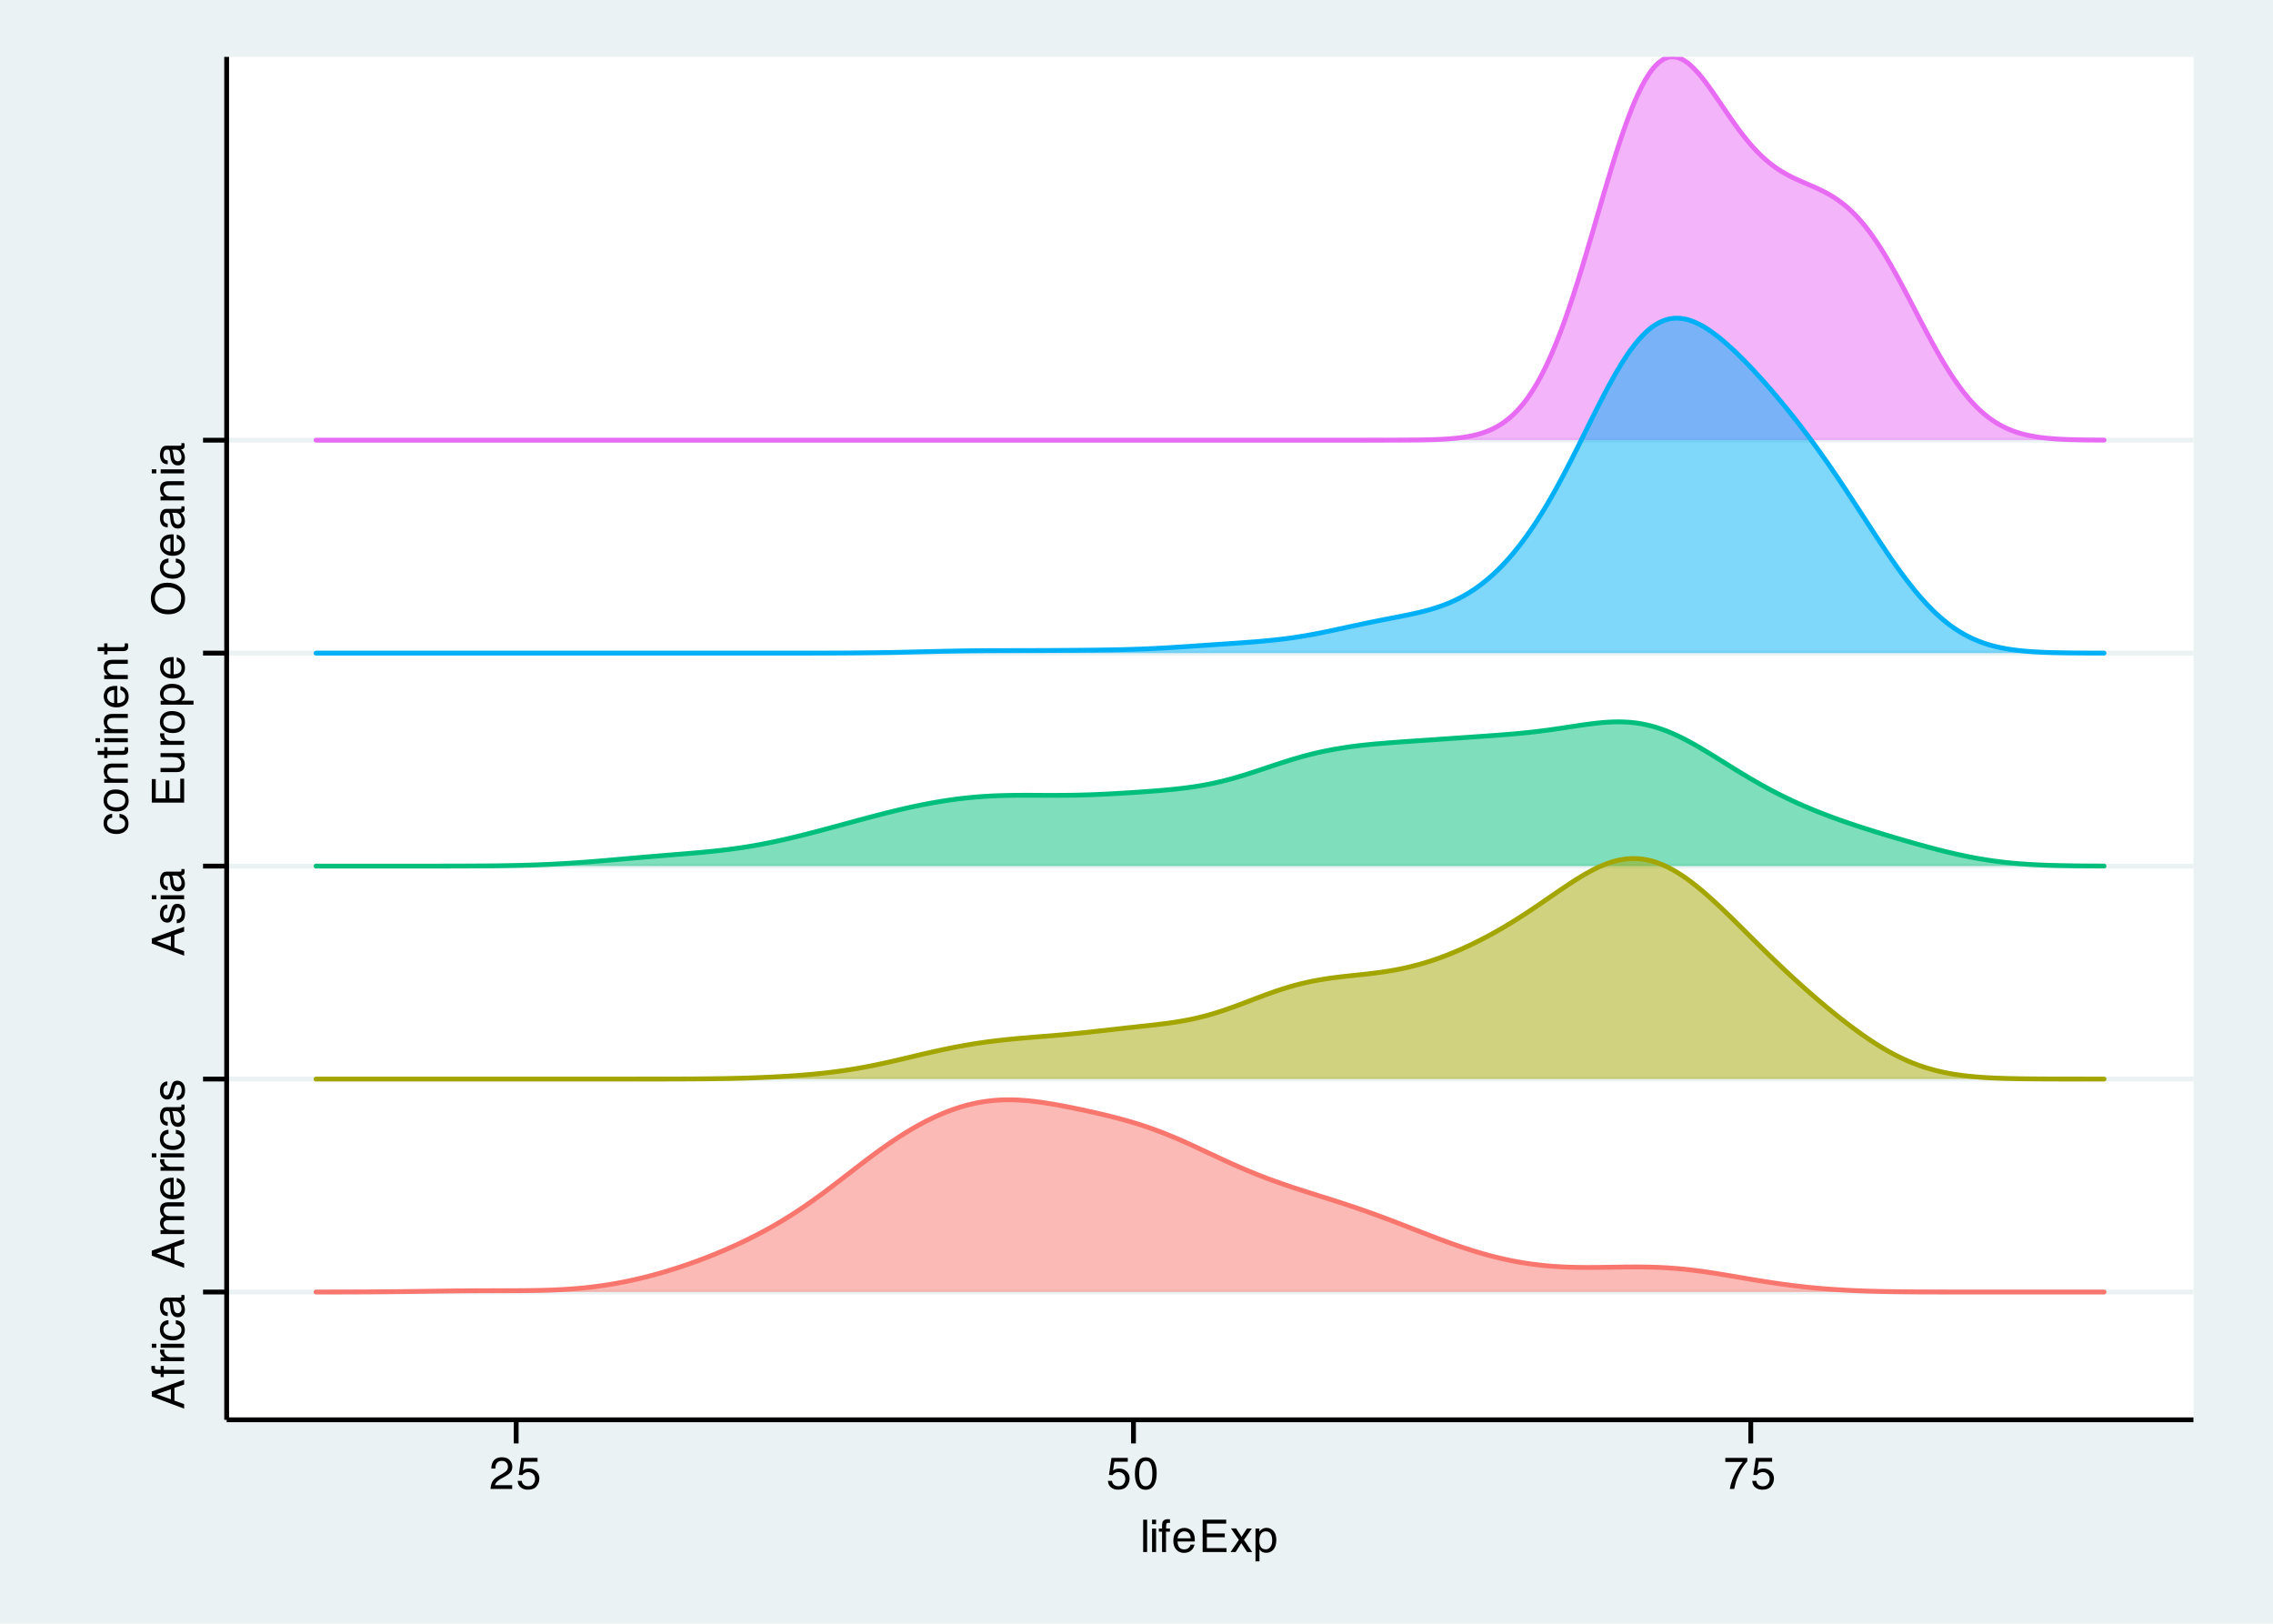 <?xml version="1.0" encoding="UTF-8"?>
<svg xmlns="http://www.w3.org/2000/svg" xmlns:xlink="http://www.w3.org/1999/xlink" width="504" height="360" viewBox="0 0 504 360">
<defs>
<g>
<g id="glyph-0-0">
<path d="M 0 -0.328 L -7.172 -0.328 L -7.172 -6.016 L 0 -6.016 Z M -0.906 -5.125 L -6.281 -5.125 L -6.281 -1.219 L -0.906 -1.219 Z M -0.906 -5.125 "/>
</g>
<g id="glyph-0-1">
<path d="M -2.938 -4.438 L -6.109 -3.359 L -2.938 -2.203 Z M -7.172 -2.844 L -7.172 -3.953 L 0 -6.547 L 0 -5.484 L -2.156 -4.75 L -2.156 -1.922 L 0 -1.141 L 0 -0.141 Z M -7.172 -2.844 "/>
</g>
<g id="glyph-0-2">
<path d="M -6.031 -0.859 C -6.395 -0.879 -6.66 -0.945 -6.828 -1.062 C -7.129 -1.258 -7.281 -1.648 -7.281 -2.234 C -7.281 -2.297 -7.273 -2.352 -7.266 -2.406 C -7.266 -2.469 -7.258 -2.535 -7.25 -2.609 L -6.453 -2.609 C -6.461 -2.516 -6.469 -2.445 -6.469 -2.406 C -6.469 -2.375 -6.469 -2.336 -6.469 -2.297 C -6.469 -2.035 -6.398 -1.879 -6.266 -1.828 C -6.129 -1.773 -5.773 -1.75 -5.203 -1.75 L -5.203 -2.609 L -4.516 -2.609 L -4.516 -1.734 L 0 -1.734 L 0 -0.859 L -4.516 -0.859 L -4.516 -0.141 L -5.203 -0.141 L -5.203 -0.859 Z M -6.031 -0.859 "/>
</g>
<g id="glyph-0-3">
<path d="M -5.234 -0.672 L -5.234 -1.5 L -4.328 -1.5 C -4.504 -1.57 -4.719 -1.738 -4.969 -2 C -5.219 -2.27 -5.344 -2.582 -5.344 -2.938 C -5.344 -2.945 -5.344 -2.973 -5.344 -3.016 C -5.344 -3.055 -5.336 -3.125 -5.328 -3.219 L -4.391 -3.219 C -4.398 -3.164 -4.406 -3.113 -4.406 -3.062 C -4.414 -3.02 -4.422 -2.973 -4.422 -2.922 C -4.422 -2.484 -4.273 -2.145 -3.984 -1.906 C -3.703 -1.664 -3.379 -1.547 -3.016 -1.547 L 0 -1.547 L 0 -0.672 Z M -5.234 -0.672 "/>
</g>
<g id="glyph-0-4">
<path d="M -5.203 -0.641 L -5.203 -1.531 L 0 -1.531 L 0 -0.641 Z M -7.172 -0.641 L -7.172 -1.531 L -6.172 -1.531 L -6.172 -0.641 Z M -7.172 -0.641 "/>
</g>
<g id="glyph-0-5">
<path d="M -5.375 -2.656 C -5.375 -3.25 -5.227 -3.727 -4.938 -4.094 C -4.656 -4.469 -4.164 -4.691 -3.469 -4.766 L -3.469 -3.906 C -3.789 -3.852 -4.055 -3.734 -4.266 -3.547 C -4.484 -3.367 -4.594 -3.07 -4.594 -2.656 C -4.594 -2.102 -4.32 -1.703 -3.781 -1.453 C -3.426 -1.297 -2.988 -1.219 -2.469 -1.219 C -1.938 -1.219 -1.488 -1.328 -1.125 -1.547 C -0.77 -1.773 -0.594 -2.129 -0.594 -2.609 C -0.594 -2.973 -0.703 -3.258 -0.922 -3.469 C -1.148 -3.688 -1.457 -3.832 -1.844 -3.906 L -1.844 -4.766 C -1.156 -4.672 -0.648 -4.426 -0.328 -4.031 C -0.004 -3.645 0.156 -3.145 0.156 -2.531 C 0.156 -1.852 -0.094 -1.305 -0.594 -0.891 C -1.094 -0.484 -1.719 -0.281 -2.469 -0.281 C -3.383 -0.281 -4.098 -0.504 -4.609 -0.953 C -5.117 -1.398 -5.375 -1.969 -5.375 -2.656 Z M -5.359 -2.531 Z M -5.359 -2.531 "/>
</g>
<g id="glyph-0-6">
<path d="M -1.391 -1.312 C -1.141 -1.312 -0.941 -1.406 -0.797 -1.594 C -0.648 -1.781 -0.578 -2 -0.578 -2.25 C -0.578 -2.562 -0.645 -2.863 -0.781 -3.156 C -1.02 -3.645 -1.41 -3.891 -1.953 -3.891 L -2.656 -3.891 C -2.594 -3.773 -2.535 -3.633 -2.484 -3.469 C -2.441 -3.301 -2.41 -3.133 -2.391 -2.969 L -2.328 -2.438 C -2.285 -2.125 -2.219 -1.883 -2.125 -1.719 C -1.969 -1.445 -1.723 -1.312 -1.391 -1.312 Z M -3.172 -3.453 C -3.191 -3.648 -3.273 -3.785 -3.422 -3.859 C -3.504 -3.891 -3.617 -3.906 -3.766 -3.906 C -4.055 -3.906 -4.27 -3.797 -4.406 -3.578 C -4.539 -3.367 -4.609 -3.066 -4.609 -2.672 C -4.609 -2.211 -4.488 -1.891 -4.25 -1.703 C -4.102 -1.586 -3.898 -1.516 -3.641 -1.484 L -3.641 -0.672 C -4.273 -0.68 -4.719 -0.891 -4.969 -1.297 C -5.227 -1.703 -5.359 -2.172 -5.359 -2.703 C -5.359 -3.316 -5.238 -3.812 -5 -4.188 C -4.77 -4.57 -4.406 -4.766 -3.906 -4.766 L -0.906 -4.766 C -0.812 -4.766 -0.734 -4.781 -0.672 -4.812 C -0.617 -4.852 -0.594 -4.938 -0.594 -5.062 C -0.594 -5.102 -0.594 -5.145 -0.594 -5.188 C -0.602 -5.238 -0.613 -5.289 -0.625 -5.344 L 0.031 -5.344 C 0.062 -5.207 0.082 -5.102 0.094 -5.031 C 0.102 -4.957 0.109 -4.859 0.109 -4.734 C 0.109 -4.43 0.004 -4.211 -0.203 -4.078 C -0.316 -4.004 -0.477 -3.957 -0.688 -3.938 C -0.457 -3.75 -0.254 -3.488 -0.078 -3.156 C 0.086 -2.82 0.172 -2.453 0.172 -2.047 C 0.172 -1.566 0.023 -1.172 -0.266 -0.859 C -0.555 -0.555 -0.926 -0.406 -1.375 -0.406 C -1.852 -0.406 -2.227 -0.555 -2.5 -0.859 C -2.77 -1.16 -2.938 -1.555 -3 -2.047 Z M -5.359 -2.719 Z M -5.359 -2.719 "/>
</g>
<g id="glyph-0-7">
<path d="M -5.234 -0.641 L -5.234 -1.516 L -4.484 -1.516 C -4.742 -1.723 -4.93 -1.91 -5.047 -2.078 C -5.242 -2.367 -5.344 -2.695 -5.344 -3.062 C -5.344 -3.477 -5.242 -3.816 -5.047 -4.078 C -4.922 -4.211 -4.742 -4.344 -4.516 -4.469 C -4.797 -4.656 -5.004 -4.879 -5.141 -5.141 C -5.273 -5.41 -5.344 -5.711 -5.344 -6.047 C -5.344 -6.742 -5.086 -7.219 -4.578 -7.469 C -4.305 -7.613 -3.941 -7.688 -3.484 -7.688 L 0 -7.688 L 0 -6.766 L -3.641 -6.766 C -3.984 -6.766 -4.219 -6.676 -4.344 -6.5 C -4.477 -6.332 -4.547 -6.125 -4.547 -5.875 C -4.547 -5.531 -4.43 -5.234 -4.203 -4.984 C -3.973 -4.734 -3.586 -4.609 -3.047 -4.609 L 0 -4.609 L 0 -3.719 L -3.406 -3.719 C -3.77 -3.719 -4.031 -3.672 -4.188 -3.578 C -4.438 -3.453 -4.562 -3.207 -4.562 -2.844 C -4.562 -2.508 -4.43 -2.207 -4.172 -1.938 C -3.91 -1.664 -3.445 -1.531 -2.781 -1.531 L 0 -1.531 L 0 -0.641 Z M -5.234 -0.641 "/>
</g>
<g id="glyph-0-8">
<path d="M -5.344 -2.828 C -5.344 -3.191 -5.254 -3.547 -5.078 -3.891 C -4.91 -4.242 -4.688 -4.516 -4.406 -4.703 C -4.145 -4.879 -3.836 -4.992 -3.484 -5.047 C -3.242 -5.098 -2.859 -5.125 -2.328 -5.125 L -2.328 -1.297 C -1.797 -1.305 -1.367 -1.426 -1.047 -1.656 C -0.734 -1.895 -0.578 -2.266 -0.578 -2.766 C -0.578 -3.223 -0.727 -3.586 -1.031 -3.859 C -1.207 -4.016 -1.41 -4.125 -1.641 -4.188 L -1.641 -5.047 C -1.453 -5.023 -1.238 -4.953 -1 -4.828 C -0.758 -4.703 -0.566 -4.555 -0.422 -4.391 C -0.16 -4.129 0.016 -3.801 0.109 -3.406 C 0.16 -3.195 0.188 -2.957 0.188 -2.688 C 0.188 -2.031 -0.047 -1.477 -0.516 -1.031 C -0.992 -0.582 -1.66 -0.359 -2.516 -0.359 C -3.359 -0.359 -4.039 -0.582 -4.562 -1.031 C -5.082 -1.488 -5.344 -2.086 -5.344 -2.828 Z M -3.031 -4.219 C -3.414 -4.188 -3.723 -4.102 -3.953 -3.969 C -4.367 -3.727 -4.578 -3.328 -4.578 -2.766 C -4.578 -2.359 -4.43 -2.02 -4.141 -1.75 C -3.848 -1.477 -3.477 -1.332 -3.031 -1.312 Z M -5.359 -2.734 Z M -5.359 -2.734 "/>
</g>
<g id="glyph-0-9">
<path d="M -1.641 -1.172 C -1.348 -1.191 -1.125 -1.266 -0.969 -1.391 C -0.688 -1.609 -0.547 -1.992 -0.547 -2.547 C -0.547 -2.867 -0.613 -3.148 -0.75 -3.391 C -0.895 -3.641 -1.113 -3.766 -1.406 -3.766 C -1.633 -3.766 -1.805 -3.664 -1.922 -3.469 C -1.992 -3.344 -2.078 -3.094 -2.172 -2.719 L -2.344 -2.016 C -2.457 -1.578 -2.582 -1.25 -2.719 -1.031 C -2.957 -0.656 -3.285 -0.469 -3.703 -0.469 C -4.203 -0.469 -4.602 -0.645 -4.906 -1 C -5.207 -1.352 -5.359 -1.832 -5.359 -2.438 C -5.359 -3.227 -5.129 -3.797 -4.672 -4.141 C -4.379 -4.359 -4.062 -4.469 -3.719 -4.469 L -3.719 -3.641 C -3.926 -3.617 -4.109 -3.547 -4.266 -3.422 C -4.492 -3.223 -4.609 -2.875 -4.609 -2.375 C -4.609 -2.039 -4.547 -1.785 -4.422 -1.609 C -4.297 -1.441 -4.129 -1.359 -3.922 -1.359 C -3.691 -1.359 -3.508 -1.473 -3.375 -1.703 C -3.289 -1.828 -3.219 -2.02 -3.156 -2.281 L -3.016 -2.859 C -2.859 -3.484 -2.711 -3.906 -2.578 -4.125 C -2.348 -4.469 -1.992 -4.641 -1.516 -4.641 C -1.047 -4.641 -0.641 -4.461 -0.297 -4.109 C 0.035 -3.754 0.203 -3.219 0.203 -2.5 C 0.203 -1.719 0.023 -1.164 -0.328 -0.844 C -0.68 -0.52 -1.117 -0.348 -1.641 -0.328 Z M -5.359 -2.469 Z M -5.359 -2.469 "/>
</g>
<g id="glyph-0-10">
<path d="M -7.172 -0.859 L -7.172 -6.078 L -6.297 -6.078 L -6.297 -1.797 L -4.109 -1.797 L -4.109 -5.766 L -3.281 -5.766 L -3.281 -1.797 L -0.859 -1.797 L -0.859 -6.156 L 0 -6.156 L 0 -0.859 Z M -7.172 -3.5 Z M -7.172 -3.5 "/>
</g>
<g id="glyph-0-11">
<path d="M -5.234 -1.531 L -1.766 -1.531 C -1.492 -1.531 -1.273 -1.57 -1.109 -1.656 C -0.797 -1.812 -0.641 -2.102 -0.641 -2.531 C -0.641 -3.133 -0.91 -3.551 -1.453 -3.781 C -1.742 -3.895 -2.145 -3.953 -2.656 -3.953 L -5.234 -3.953 L -5.234 -4.828 L 0 -4.828 L 0 -4 L -0.766 -4.016 C -0.566 -3.898 -0.398 -3.758 -0.266 -3.594 C 0.004 -3.258 0.141 -2.852 0.141 -2.375 C 0.141 -1.625 -0.109 -1.113 -0.609 -0.844 C -0.867 -0.695 -1.223 -0.625 -1.672 -0.625 L -5.234 -0.625 Z M -5.359 -2.734 Z M -5.359 -2.734 "/>
</g>
<g id="glyph-0-12">
<path d="M -0.562 -2.719 C -0.562 -3.301 -0.781 -3.703 -1.219 -3.922 C -1.664 -4.141 -2.16 -4.25 -2.703 -4.25 C -3.191 -4.25 -3.586 -4.172 -3.891 -4.016 C -4.367 -3.766 -4.609 -3.336 -4.609 -2.734 C -4.609 -2.191 -4.406 -1.797 -4 -1.547 C -3.594 -1.305 -3.098 -1.188 -2.516 -1.188 C -1.961 -1.188 -1.5 -1.305 -1.125 -1.547 C -0.75 -1.797 -0.562 -2.188 -0.562 -2.719 Z M -5.375 -2.75 C -5.375 -3.426 -5.148 -3.992 -4.703 -4.453 C -4.254 -4.922 -3.594 -5.156 -2.719 -5.156 C -1.875 -5.156 -1.176 -4.953 -0.625 -4.547 C -0.082 -4.141 0.188 -3.504 0.188 -2.641 C 0.188 -1.922 -0.051 -1.348 -0.531 -0.922 C -1.02 -0.492 -1.676 -0.281 -2.5 -0.281 C -3.375 -0.281 -4.07 -0.504 -4.594 -0.953 C -5.113 -1.398 -5.375 -2 -5.375 -2.75 Z M -5.359 -2.719 Z M -5.359 -2.719 "/>
</g>
<g id="glyph-0-13">
<path d="M -0.594 -2.859 C -0.594 -3.266 -0.766 -3.602 -1.109 -3.875 C -1.453 -4.145 -1.961 -4.281 -2.641 -4.281 C -3.055 -4.281 -3.414 -4.223 -3.719 -4.109 C -4.289 -3.879 -4.578 -3.461 -4.578 -2.859 C -4.578 -2.242 -4.273 -1.828 -3.672 -1.609 C -3.348 -1.484 -2.938 -1.422 -2.438 -1.422 C -2.031 -1.422 -1.688 -1.484 -1.406 -1.609 C -0.863 -1.828 -0.594 -2.242 -0.594 -2.859 Z M -5.203 -0.578 L -5.203 -1.438 L -4.516 -1.438 C -4.754 -1.602 -4.938 -1.789 -5.062 -2 C -5.258 -2.301 -5.359 -2.648 -5.359 -3.047 C -5.359 -3.641 -5.129 -4.145 -4.672 -4.562 C -4.223 -4.977 -3.578 -5.188 -2.734 -5.188 C -1.586 -5.188 -0.77 -4.883 -0.281 -4.281 C 0.02 -3.906 0.172 -3.469 0.172 -2.969 C 0.172 -2.57 0.086 -2.242 -0.078 -1.984 C -0.18 -1.828 -0.352 -1.648 -0.594 -1.453 L 2.078 -1.453 L 2.078 -0.578 Z M -5.203 -0.578 "/>
</g>
<g id="glyph-0-14">
<path d="M -7.375 -3.859 C -7.375 -5.117 -6.961 -6.055 -6.141 -6.672 C -5.516 -7.148 -4.707 -7.391 -3.719 -7.391 C -2.645 -7.391 -1.754 -7.113 -1.047 -6.562 C -0.211 -5.926 0.203 -5.02 0.203 -3.844 C 0.203 -2.738 -0.16 -1.867 -0.891 -1.234 C -1.586 -0.672 -2.473 -0.391 -3.547 -0.391 C -4.516 -0.391 -5.348 -0.629 -6.047 -1.109 C -6.93 -1.734 -7.375 -2.648 -7.375 -3.859 Z M -0.656 -3.953 C -0.656 -4.805 -0.961 -5.426 -1.578 -5.812 C -2.191 -6.195 -2.898 -6.391 -3.703 -6.391 C -4.547 -6.391 -5.223 -6.164 -5.734 -5.719 C -6.242 -5.281 -6.5 -4.68 -6.5 -3.922 C -6.5 -3.172 -6.242 -2.562 -5.734 -2.094 C -5.223 -1.625 -4.473 -1.391 -3.484 -1.391 C -2.691 -1.391 -2.02 -1.594 -1.469 -2 C -0.926 -2.406 -0.656 -3.055 -0.656 -3.953 Z M -7.375 -3.891 Z M -7.375 -3.891 "/>
</g>
<g id="glyph-0-15">
<path d="M -5.234 -0.641 L -5.234 -1.484 L -4.484 -1.484 C -4.797 -1.723 -5.016 -1.984 -5.141 -2.266 C -5.273 -2.547 -5.344 -2.852 -5.344 -3.188 C -5.344 -3.926 -5.086 -4.426 -4.578 -4.688 C -4.285 -4.832 -3.879 -4.906 -3.359 -4.906 L 0 -4.906 L 0 -4.016 L -3.297 -4.016 C -3.617 -4.016 -3.875 -3.969 -4.062 -3.875 C -4.395 -3.719 -4.562 -3.43 -4.562 -3.016 C -4.562 -2.805 -4.539 -2.641 -4.5 -2.516 C -4.426 -2.273 -4.281 -2.062 -4.062 -1.875 C -3.883 -1.727 -3.703 -1.633 -3.516 -1.594 C -3.336 -1.551 -3.078 -1.531 -2.734 -1.531 L 0 -1.531 L 0 -0.641 Z M -5.359 -2.703 Z M -5.359 -2.703 "/>
</g>
<g id="glyph-0-16">
<path d="M -6.688 -0.828 L -6.688 -1.703 L -5.234 -1.703 L -5.234 -2.547 L -4.516 -2.547 L -4.516 -1.703 L -1.094 -1.703 C -0.914 -1.703 -0.797 -1.766 -0.734 -1.891 C -0.691 -1.961 -0.672 -2.078 -0.672 -2.234 C -0.672 -2.273 -0.672 -2.32 -0.672 -2.375 C -0.68 -2.426 -0.688 -2.484 -0.688 -2.547 L 0 -2.547 C 0.031 -2.441 0.051 -2.332 0.062 -2.219 C 0.07 -2.113 0.078 -2 0.078 -1.875 C 0.078 -1.469 -0.023 -1.191 -0.234 -1.047 C -0.441 -0.898 -0.711 -0.828 -1.047 -0.828 L -4.516 -0.828 L -4.516 -0.109 L -5.234 -0.109 L -5.234 -0.828 Z M -6.688 -0.828 "/>
</g>
<g id="glyph-1-0">
<path d="M 0.328 0 L 0.328 -7.172 L 6.016 -7.172 L 6.016 0 Z M 5.125 -0.906 L 5.125 -6.281 L 1.219 -6.281 L 1.219 -0.906 Z M 5.125 -0.906 "/>
</g>
<g id="glyph-1-1">
<path d="M 0.312 0 C 0.344 -0.602 0.469 -1.125 0.688 -1.562 C 0.906 -2.008 1.328 -2.414 1.953 -2.781 L 2.891 -3.328 C 3.305 -3.578 3.602 -3.785 3.781 -3.953 C 4.039 -4.223 4.172 -4.535 4.172 -4.891 C 4.172 -5.297 4.047 -5.617 3.797 -5.859 C 3.555 -6.098 3.234 -6.219 2.828 -6.219 C 2.223 -6.219 1.805 -5.988 1.578 -5.531 C 1.453 -5.281 1.383 -4.941 1.375 -4.516 L 0.484 -4.516 C 0.492 -5.117 0.609 -5.613 0.828 -6 C 1.203 -6.676 1.875 -7.016 2.844 -7.016 C 3.633 -7.016 4.211 -6.797 4.578 -6.359 C 4.953 -5.93 5.141 -5.453 5.141 -4.922 C 5.141 -4.359 4.945 -3.879 4.562 -3.484 C 4.332 -3.254 3.922 -2.973 3.328 -2.641 L 2.656 -2.281 C 2.344 -2.102 2.094 -1.93 1.906 -1.766 C 1.582 -1.484 1.379 -1.172 1.297 -0.828 L 5.109 -0.828 L 5.109 0 Z M 0.312 0 "/>
</g>
<g id="glyph-1-2">
<path d="M 1.234 -1.781 C 1.297 -1.281 1.531 -0.938 1.938 -0.75 C 2.145 -0.645 2.383 -0.594 2.656 -0.594 C 3.176 -0.594 3.562 -0.758 3.812 -1.094 C 4.062 -1.426 4.188 -1.797 4.188 -2.203 C 4.188 -2.691 4.035 -3.066 3.734 -3.328 C 3.441 -3.598 3.086 -3.734 2.672 -3.734 C 2.367 -3.734 2.109 -3.672 1.891 -3.547 C 1.672 -3.43 1.488 -3.27 1.344 -3.062 L 0.578 -3.109 L 1.109 -6.875 L 4.734 -6.875 L 4.734 -6.031 L 1.766 -6.031 L 1.469 -4.078 C 1.633 -4.203 1.789 -4.297 1.938 -4.359 C 2.195 -4.461 2.5 -4.516 2.844 -4.516 C 3.477 -4.516 4.02 -4.305 4.469 -3.891 C 4.914 -3.484 5.141 -2.961 5.141 -2.328 C 5.141 -1.672 4.93 -1.086 4.516 -0.578 C 4.109 -0.078 3.457 0.172 2.562 0.172 C 2 0.172 1.5 0.016 1.062 -0.297 C 0.625 -0.617 0.379 -1.113 0.328 -1.781 Z M 1.234 -1.781 "/>
</g>
<g id="glyph-1-3">
<path d="M 2.703 -7 C 3.609 -7 4.266 -6.625 4.672 -5.875 C 4.984 -5.301 5.141 -4.508 5.141 -3.5 C 5.141 -2.551 5 -1.766 4.719 -1.141 C 4.301 -0.254 3.629 0.188 2.703 0.188 C 1.859 0.188 1.234 -0.176 0.828 -0.906 C 0.484 -1.508 0.312 -2.328 0.312 -3.359 C 0.312 -4.148 0.414 -4.832 0.625 -5.406 C 1.008 -6.469 1.703 -7 2.703 -7 Z M 2.703 -0.609 C 3.148 -0.609 3.508 -0.812 3.781 -1.219 C 4.051 -1.625 4.188 -2.375 4.188 -3.469 C 4.188 -4.258 4.086 -4.91 3.891 -5.422 C 3.703 -5.941 3.328 -6.203 2.766 -6.203 C 2.242 -6.203 1.863 -5.957 1.625 -5.469 C 1.383 -4.977 1.266 -4.266 1.266 -3.328 C 1.266 -2.609 1.344 -2.035 1.5 -1.609 C 1.727 -0.941 2.129 -0.609 2.703 -0.609 Z M 2.703 -0.609 "/>
</g>
<g id="glyph-1-4">
<path d="M 5.234 -6.875 L 5.234 -6.109 C 5.004 -5.891 4.703 -5.508 4.328 -4.969 C 3.961 -4.426 3.633 -3.844 3.344 -3.219 C 3.062 -2.613 2.848 -2.062 2.703 -1.562 C 2.609 -1.238 2.484 -0.719 2.328 0 L 1.359 0 C 1.578 -1.332 2.066 -2.66 2.828 -3.984 C 3.273 -4.754 3.742 -5.422 4.234 -5.984 L 0.359 -5.984 L 0.359 -6.875 Z M 5.234 -6.875 "/>
</g>
<g id="glyph-1-5">
<path d="M 0.672 -7.172 L 1.547 -7.172 L 1.547 0 L 0.672 0 Z M 0.672 -7.172 "/>
</g>
<g id="glyph-1-6">
<path d="M 0.641 -5.203 L 1.531 -5.203 L 1.531 0 L 0.641 0 Z M 0.641 -7.172 L 1.531 -7.172 L 1.531 -6.172 L 0.641 -6.172 Z M 0.641 -7.172 "/>
</g>
<g id="glyph-1-7">
<path d="M 0.859 -6.031 C 0.879 -6.395 0.945 -6.66 1.062 -6.828 C 1.258 -7.129 1.648 -7.281 2.234 -7.281 C 2.297 -7.281 2.352 -7.273 2.406 -7.266 C 2.469 -7.266 2.535 -7.258 2.609 -7.25 L 2.609 -6.453 C 2.516 -6.461 2.445 -6.469 2.406 -6.469 C 2.375 -6.469 2.336 -6.469 2.297 -6.469 C 2.035 -6.469 1.879 -6.398 1.828 -6.266 C 1.773 -6.129 1.75 -5.773 1.75 -5.203 L 2.609 -5.203 L 2.609 -4.516 L 1.734 -4.516 L 1.734 0 L 0.859 0 L 0.859 -4.516 L 0.141 -4.516 L 0.141 -5.203 L 0.859 -5.203 Z M 0.859 -6.031 "/>
</g>
<g id="glyph-1-8">
<path d="M 2.828 -5.344 C 3.191 -5.344 3.547 -5.254 3.891 -5.078 C 4.242 -4.91 4.516 -4.688 4.703 -4.406 C 4.879 -4.145 4.992 -3.836 5.047 -3.484 C 5.098 -3.242 5.125 -2.859 5.125 -2.328 L 1.297 -2.328 C 1.305 -1.797 1.426 -1.367 1.656 -1.047 C 1.895 -0.734 2.266 -0.578 2.766 -0.578 C 3.223 -0.578 3.586 -0.727 3.859 -1.031 C 4.016 -1.207 4.125 -1.41 4.188 -1.641 L 5.047 -1.641 C 5.023 -1.453 4.953 -1.238 4.828 -1 C 4.703 -0.758 4.555 -0.566 4.391 -0.422 C 4.129 -0.16 3.801 0.016 3.406 0.109 C 3.195 0.16 2.957 0.188 2.688 0.188 C 2.031 0.188 1.477 -0.047 1.031 -0.516 C 0.582 -0.992 0.359 -1.66 0.359 -2.516 C 0.359 -3.359 0.582 -4.039 1.031 -4.562 C 1.488 -5.082 2.086 -5.344 2.828 -5.344 Z M 4.219 -3.031 C 4.188 -3.414 4.102 -3.723 3.969 -3.953 C 3.727 -4.367 3.328 -4.578 2.766 -4.578 C 2.359 -4.578 2.02 -4.43 1.75 -4.141 C 1.477 -3.848 1.332 -3.477 1.312 -3.031 Z M 2.734 -5.359 Z M 2.734 -5.359 "/>
</g>
<g id="glyph-1-9">
<path d="M 0.859 -7.172 L 6.078 -7.172 L 6.078 -6.297 L 1.797 -6.297 L 1.797 -4.109 L 5.766 -4.109 L 5.766 -3.281 L 1.797 -3.281 L 1.797 -0.859 L 6.156 -0.859 L 6.156 0 L 0.859 0 Z M 3.5 -7.172 Z M 3.5 -7.172 "/>
</g>
<g id="glyph-1-10">
<path d="M 0.141 -5.234 L 1.281 -5.234 L 2.484 -3.391 L 3.703 -5.234 L 4.766 -5.203 L 3.016 -2.688 L 4.844 0 L 3.719 0 L 2.422 -1.969 L 1.172 0 L 0.047 0 L 1.891 -2.688 Z M 0.141 -5.234 "/>
</g>
<g id="glyph-1-11">
<path d="M 2.859 -0.594 C 3.266 -0.594 3.602 -0.766 3.875 -1.109 C 4.145 -1.453 4.281 -1.961 4.281 -2.641 C 4.281 -3.055 4.223 -3.414 4.109 -3.719 C 3.879 -4.289 3.461 -4.578 2.859 -4.578 C 2.242 -4.578 1.828 -4.273 1.609 -3.672 C 1.484 -3.348 1.422 -2.938 1.422 -2.438 C 1.422 -2.031 1.484 -1.688 1.609 -1.406 C 1.828 -0.863 2.242 -0.594 2.859 -0.594 Z M 0.578 -5.203 L 1.438 -5.203 L 1.438 -4.516 C 1.602 -4.754 1.789 -4.938 2 -5.062 C 2.301 -5.258 2.648 -5.359 3.047 -5.359 C 3.641 -5.359 4.145 -5.129 4.562 -4.672 C 4.977 -4.223 5.188 -3.578 5.188 -2.734 C 5.188 -1.586 4.883 -0.77 4.281 -0.281 C 3.906 0.02 3.469 0.172 2.969 0.172 C 2.57 0.172 2.242 0.086 1.984 -0.078 C 1.828 -0.18 1.648 -0.352 1.453 -0.594 L 1.453 2.078 L 0.578 2.078 Z M 0.578 -5.203 "/>
</g>
</g>
<clipPath id="clip-0">
<path clip-rule="nonzero" d="M 50.258 12.602 L 486.363 12.602 L 486.363 314.785 L 50.258 314.785 Z M 50.258 12.602 "/>
</clipPath>
<clipPath id="clip-1">
<path clip-rule="nonzero" d="M 50.258 285 L 486.363 285 L 486.363 287 L 50.258 287 Z M 50.258 285 "/>
</clipPath>
<clipPath id="clip-2">
<path clip-rule="nonzero" d="M 50.258 238 L 486.363 238 L 486.363 240 L 50.258 240 Z M 50.258 238 "/>
</clipPath>
<clipPath id="clip-3">
<path clip-rule="nonzero" d="M 50.258 191 L 486.363 191 L 486.363 193 L 50.258 193 Z M 50.258 191 "/>
</clipPath>
<clipPath id="clip-4">
<path clip-rule="nonzero" d="M 50.258 144 L 486.363 144 L 486.363 146 L 50.258 146 Z M 50.258 144 "/>
</clipPath>
<clipPath id="clip-5">
<path clip-rule="nonzero" d="M 50.258 97 L 486.363 97 L 486.363 99 L 50.258 99 Z M 50.258 97 "/>
</clipPath>
<clipPath id="clip-6">
<path clip-rule="nonzero" d="M 70 12.602 L 467 12.602 L 467 98 L 70 98 Z M 70 12.602 "/>
</clipPath>
<clipPath id="clip-7">
<path clip-rule="nonzero" d="M 69 12.602 L 468 12.602 L 468 99 L 69 99 Z M 69 12.602 "/>
</clipPath>
</defs>
<rect x="-50.4" y="-36" width="604.8" height="432" fill="rgb(100%, 100%, 100%)" fill-opacity="1"/>
<rect x="-50.4" y="-36" width="604.8" height="432" fill="rgb(91.765%, 94.902%, 95.294%)" fill-opacity="1"/>
<g clip-path="url(#clip-0)">
<path fill-rule="nonzero" fill="rgb(100%, 100%, 100%)" fill-opacity="1" d="M 50.258 314.785 L 486.363 314.785 L 486.363 12.602 L 50.258 12.602 Z M 50.258 314.785 "/>
</g>
<g clip-path="url(#clip-1)">
<path fill="none" stroke-width="1.067" stroke-linecap="butt" stroke-linejoin="round" stroke="rgb(91.765%, 94.902%, 95.294%)" stroke-opacity="1" stroke-miterlimit="10" d="M 50.258 286.453 L 486.359 286.453 "/>
</g>
<g clip-path="url(#clip-2)">
<path fill="none" stroke-width="1.067" stroke-linecap="butt" stroke-linejoin="round" stroke="rgb(91.765%, 94.902%, 95.294%)" stroke-opacity="1" stroke-miterlimit="10" d="M 50.258 239.238 L 486.359 239.238 "/>
</g>
<g clip-path="url(#clip-3)">
<path fill="none" stroke-width="1.067" stroke-linecap="butt" stroke-linejoin="round" stroke="rgb(91.765%, 94.902%, 95.294%)" stroke-opacity="1" stroke-miterlimit="10" d="M 50.258 192.023 L 486.359 192.023 "/>
</g>
<g clip-path="url(#clip-4)">
<path fill="none" stroke-width="1.067" stroke-linecap="butt" stroke-linejoin="round" stroke="rgb(91.765%, 94.902%, 95.294%)" stroke-opacity="1" stroke-miterlimit="10" d="M 50.258 144.805 L 486.359 144.805 "/>
</g>
<g clip-path="url(#clip-5)">
<path fill="none" stroke-width="1.067" stroke-linecap="butt" stroke-linejoin="round" stroke="rgb(91.765%, 94.902%, 95.294%)" stroke-opacity="1" stroke-miterlimit="10" d="M 50.258 97.59 L 486.359 97.59 "/>
</g>
<g clip-path="url(#clip-6)">
<path fill-rule="nonzero" fill="rgb(90.588%, 41.961%, 95.294%)" fill-opacity="0.502" d="M 70.078 97.59 L 302.832 97.59 L 303.609 97.586 L 306.711 97.586 L 307.488 97.582 L 309.039 97.582 L 309.816 97.578 L 310.59 97.574 L 312.145 97.566 L 312.918 97.559 L 314.473 97.543 L 315.246 97.531 L 316.023 97.516 L 316.797 97.5 L 317.574 97.477 L 318.352 97.449 L 319.125 97.418 L 319.902 97.383 L 320.68 97.336 L 321.453 97.281 L 322.23 97.215 L 323.004 97.141 L 323.781 97.051 L 324.559 96.941 L 325.332 96.816 L 326.109 96.672 L 326.883 96.508 L 327.66 96.312 L 328.438 96.082 L 329.211 95.824 L 329.988 95.527 L 330.766 95.195 L 331.539 94.809 L 332.316 94.371 L 333.09 93.883 L 333.867 93.336 L 334.645 92.73 L 335.418 92.047 L 336.195 91.281 L 336.969 90.445 L 337.746 89.527 L 338.523 88.527 L 339.297 87.422 L 340.074 86.215 L 340.852 84.914 L 341.625 83.516 L 342.402 82.02 L 343.176 80.406 L 343.953 78.676 L 344.73 76.848 L 345.504 74.922 L 346.281 72.902 L 347.055 70.77 L 347.832 68.539 L 348.609 66.227 L 349.383 63.84 L 350.16 61.383 L 350.938 58.855 L 351.711 56.273 L 352.488 53.656 L 353.262 51.012 L 354.039 48.352 L 354.816 45.688 L 355.59 43.043 L 356.367 40.426 L 357.145 37.852 L 357.918 35.328 L 358.695 32.883 L 359.469 30.535 L 360.246 28.289 L 361.023 26.148 L 361.797 24.129 L 362.574 22.25 L 363.348 20.543 L 364.125 18.988 L 364.902 17.586 L 365.676 16.34 L 366.453 15.273 L 367.23 14.41 L 368.004 13.715 L 368.781 13.18 L 369.555 12.812 L 370.332 12.609 L 371.109 12.602 L 371.883 12.734 L 372.66 13.004 L 373.434 13.406 L 374.211 13.934 L 374.988 14.598 L 375.762 15.359 L 376.539 16.203 L 377.316 17.121 L 378.09 18.105 L 378.867 19.156 L 379.641 20.246 L 380.418 21.359 L 381.195 22.492 L 381.969 23.633 L 382.746 24.773 L 383.52 25.902 L 384.297 27.008 L 385.074 28.094 L 385.848 29.145 L 386.625 30.152 L 387.402 31.113 L 388.176 32.035 L 388.953 32.91 L 389.727 33.734 L 390.504 34.5 L 391.281 35.211 L 392.055 35.879 L 392.832 36.5 L 393.609 37.078 L 394.383 37.602 L 395.16 38.086 L 395.934 38.535 L 396.711 38.957 L 397.488 39.352 L 398.262 39.719 L 399.039 40.066 L 399.812 40.41 L 401.367 41.074 L 402.141 41.414 L 402.918 41.762 L 403.695 42.129 L 404.469 42.516 L 405.246 42.926 L 406.02 43.371 L 406.797 43.859 L 407.574 44.383 L 408.348 44.949 L 409.125 45.559 L 409.898 46.23 L 410.676 46.957 L 411.453 47.738 L 412.227 48.574 L 413.004 49.465 L 413.781 50.422 L 414.555 51.441 L 415.332 52.516 L 416.105 53.645 L 416.883 54.824 L 417.66 56.059 L 418.434 57.348 L 419.211 58.68 L 419.984 60.047 L 420.762 61.449 L 421.539 62.883 L 422.312 64.344 L 423.09 65.816 L 423.867 67.305 L 424.641 68.797 L 425.418 70.293 L 426.191 71.777 L 426.969 73.246 L 427.746 74.699 L 428.52 76.129 L 429.297 77.527 L 430.074 78.887 L 430.848 80.203 L 431.625 81.48 L 432.398 82.715 L 433.176 83.895 L 433.953 85.012 L 434.727 86.078 L 435.504 87.09 L 436.277 88.051 L 437.055 88.945 L 437.832 89.777 L 438.605 90.555 L 439.383 91.277 L 440.16 91.949 L 440.934 92.566 L 441.711 93.125 L 442.484 93.633 L 443.262 94.102 L 444.039 94.527 L 444.812 94.91 L 445.59 95.246 L 446.363 95.551 L 447.141 95.82 L 447.918 96.066 L 448.691 96.281 L 449.469 96.465 L 450.246 96.625 L 451.02 96.77 L 451.797 96.895 L 452.57 97.004 L 453.348 97.094 L 454.125 97.176 L 454.898 97.242 L 455.676 97.301 L 456.449 97.352 L 457.227 97.391 L 458.004 97.426 L 458.777 97.453 L 459.555 97.48 L 460.332 97.5 L 461.105 97.516 L 461.883 97.531 L 462.656 97.543 L 464.211 97.559 L 464.984 97.566 L 465.762 97.57 L 466.535 97.574 L 466.535 97.59 Z M 70.078 97.59 "/>
</g>
<g clip-path="url(#clip-7)">
<path fill="none" stroke-width="1.067" stroke-linecap="round" stroke-linejoin="round" stroke="rgb(90.588%, 41.961%, 95.294%)" stroke-opacity="1" stroke-miterlimit="10" d="M 70.078 97.59 L 302.832 97.59 L 303.609 97.586 L 306.711 97.586 L 307.488 97.582 L 309.039 97.582 L 309.816 97.578 L 310.59 97.574 L 312.145 97.566 L 312.918 97.559 L 314.473 97.543 L 315.246 97.531 L 316.023 97.516 L 316.797 97.5 L 317.574 97.477 L 318.352 97.449 L 319.125 97.418 L 319.902 97.383 L 320.68 97.336 L 321.453 97.281 L 322.23 97.215 L 323.004 97.141 L 323.781 97.051 L 324.559 96.941 L 325.332 96.816 L 326.109 96.672 L 326.883 96.508 L 327.66 96.312 L 328.438 96.082 L 329.211 95.824 L 329.988 95.527 L 330.766 95.195 L 331.539 94.809 L 332.316 94.371 L 333.09 93.883 L 333.867 93.336 L 334.645 92.73 L 335.418 92.047 L 336.195 91.281 L 336.969 90.445 L 337.746 89.527 L 338.523 88.527 L 339.297 87.422 L 340.074 86.215 L 340.852 84.914 L 341.625 83.516 L 342.402 82.02 L 343.176 80.406 L 343.953 78.676 L 344.73 76.848 L 345.504 74.922 L 346.281 72.902 L 347.055 70.77 L 347.832 68.539 L 348.609 66.227 L 349.383 63.84 L 350.16 61.383 L 350.938 58.855 L 351.711 56.273 L 352.488 53.656 L 353.262 51.012 L 354.039 48.352 L 354.816 45.688 L 355.59 43.043 L 356.367 40.426 L 357.145 37.852 L 357.918 35.328 L 358.695 32.883 L 359.469 30.535 L 360.246 28.289 L 361.023 26.148 L 361.797 24.129 L 362.574 22.25 L 363.348 20.543 L 364.125 18.988 L 364.902 17.586 L 365.676 16.34 L 366.453 15.273 L 367.23 14.41 L 368.004 13.715 L 368.781 13.18 L 369.555 12.812 L 370.332 12.609 L 371.109 12.602 L 371.883 12.734 L 372.66 13.004 L 373.434 13.406 L 374.211 13.934 L 374.988 14.598 L 375.762 15.359 L 376.539 16.203 L 377.316 17.121 L 378.09 18.105 L 378.867 19.156 L 379.641 20.246 L 380.418 21.359 L 381.195 22.492 L 381.969 23.633 L 382.746 24.773 L 383.52 25.902 L 384.297 27.008 L 385.074 28.094 L 385.848 29.145 L 386.625 30.152 L 387.402 31.113 L 388.176 32.035 L 388.953 32.91 L 389.727 33.734 L 390.504 34.5 L 391.281 35.211 L 392.055 35.879 L 392.832 36.5 L 393.609 37.078 L 394.383 37.602 L 395.16 38.086 L 395.934 38.535 L 396.711 38.957 L 397.488 39.352 L 398.262 39.719 L 399.039 40.066 L 399.812 40.41 L 401.367 41.074 L 402.141 41.414 L 402.918 41.762 L 403.695 42.129 L 404.469 42.516 L 405.246 42.926 L 406.02 43.371 L 406.797 43.859 L 407.574 44.383 L 408.348 44.949 L 409.125 45.559 L 409.898 46.23 L 410.676 46.957 L 411.453 47.738 L 412.227 48.574 L 413.004 49.465 L 413.781 50.422 L 414.555 51.441 L 415.332 52.516 L 416.105 53.645 L 416.883 54.824 L 417.66 56.059 L 418.434 57.348 L 419.211 58.68 L 419.984 60.047 L 420.762 61.449 L 421.539 62.883 L 422.312 64.344 L 423.09 65.816 L 423.867 67.305 L 424.641 68.797 L 425.418 70.293 L 426.191 71.777 L 426.969 73.246 L 427.746 74.699 L 428.52 76.129 L 429.297 77.527 L 430.074 78.887 L 430.848 80.203 L 431.625 81.48 L 432.398 82.715 L 433.176 83.895 L 433.953 85.012 L 434.727 86.078 L 435.504 87.09 L 436.277 88.051 L 437.055 88.945 L 437.832 89.777 L 438.605 90.555 L 439.383 91.277 L 440.16 91.949 L 440.934 92.566 L 441.711 93.125 L 442.484 93.633 L 443.262 94.102 L 444.039 94.527 L 444.812 94.91 L 445.59 95.246 L 446.363 95.551 L 447.141 95.82 L 447.918 96.066 L 448.691 96.281 L 449.469 96.465 L 450.246 96.625 L 451.02 96.77 L 451.797 96.895 L 452.57 97.004 L 453.348 97.094 L 454.125 97.176 L 454.898 97.242 L 455.676 97.301 L 456.449 97.352 L 457.227 97.391 L 458.004 97.426 L 458.777 97.453 L 459.555 97.48 L 460.332 97.5 L 461.105 97.516 L 461.883 97.531 L 462.656 97.543 L 464.211 97.559 L 464.984 97.566 L 465.762 97.57 L 466.535 97.574 "/>
</g>
<path fill-rule="nonzero" fill="rgb(0%, 69.02%, 96.471%)" fill-opacity="0.502" d="M 70.078 144.805 L 176.371 144.805 L 177.145 144.801 L 180.25 144.801 L 181.023 144.797 L 181.801 144.797 L 182.578 144.793 L 183.352 144.793 L 184.129 144.789 L 184.906 144.789 L 185.68 144.785 L 186.457 144.781 L 187.23 144.777 L 188.008 144.773 L 188.785 144.766 L 189.559 144.762 L 190.336 144.754 L 191.109 144.746 L 192.664 144.73 L 193.438 144.723 L 194.992 144.699 L 195.766 144.688 L 196.543 144.676 L 197.316 144.664 L 198.871 144.633 L 199.645 144.617 L 200.422 144.602 L 201.199 144.582 L 201.973 144.566 L 202.75 144.547 L 203.523 144.527 L 204.301 144.508 L 205.078 144.492 L 205.852 144.473 L 206.629 144.453 L 207.402 144.434 L 208.18 144.418 L 208.957 144.398 L 209.73 144.383 L 211.285 144.352 L 212.059 144.336 L 212.836 144.324 L 213.609 144.312 L 215.164 144.289 L 215.938 144.281 L 216.715 144.273 L 217.488 144.266 L 218.266 144.262 L 219.043 144.254 L 219.816 144.25 L 220.594 144.25 L 221.371 144.246 L 222.145 144.242 L 223.695 144.242 L 224.473 144.238 L 226.023 144.238 L 226.801 144.234 L 228.352 144.234 L 229.129 144.23 L 229.902 144.227 L 230.68 144.227 L 231.457 144.223 L 232.23 144.219 L 233.008 144.215 L 233.781 144.211 L 234.559 144.207 L 235.336 144.199 L 236.109 144.195 L 236.887 144.188 L 237.664 144.184 L 238.438 144.176 L 239.215 144.172 L 239.988 144.164 L 241.543 144.148 L 242.316 144.141 L 243.094 144.129 L 243.867 144.121 L 245.422 144.098 L 246.195 144.086 L 247.75 144.055 L 248.523 144.039 L 249.301 144.02 L 250.074 143.996 L 250.852 143.977 L 251.629 143.949 L 252.402 143.922 L 253.18 143.895 L 253.953 143.863 L 255.508 143.793 L 256.281 143.758 L 257.059 143.715 L 257.836 143.676 L 258.609 143.629 L 259.387 143.586 L 260.16 143.539 L 261.715 143.438 L 262.488 143.387 L 263.266 143.336 L 264.039 143.285 L 264.816 143.23 L 265.594 143.18 L 266.367 143.125 L 267.145 143.07 L 267.922 143.02 L 268.695 142.965 L 269.473 142.91 L 270.246 142.859 L 271.023 142.809 L 271.801 142.754 L 272.574 142.703 L 273.352 142.648 L 274.125 142.594 L 274.902 142.543 L 275.68 142.484 L 276.453 142.43 L 278.008 142.312 L 278.781 142.25 L 279.559 142.184 L 280.332 142.113 L 281.887 141.965 L 282.66 141.883 L 283.438 141.797 L 284.215 141.707 L 284.988 141.609 L 285.766 141.504 L 286.539 141.398 L 287.316 141.285 L 288.094 141.164 L 288.867 141.039 L 289.645 140.906 L 290.418 140.77 L 291.195 140.629 L 291.973 140.484 L 292.746 140.332 L 293.523 140.176 L 294.301 140.016 L 295.074 139.855 L 295.852 139.691 L 296.625 139.523 L 297.402 139.359 L 298.18 139.188 L 298.953 139.02 L 299.73 138.852 L 300.504 138.684 L 302.059 138.355 L 302.832 138.191 L 304.387 137.871 L 305.16 137.715 L 305.938 137.562 L 306.711 137.406 L 307.488 137.258 L 308.266 137.105 L 309.039 136.953 L 309.816 136.805 L 310.59 136.652 L 311.367 136.496 L 312.145 136.336 L 312.918 136.172 L 313.695 136 L 314.473 135.824 L 315.246 135.637 L 316.023 135.441 L 316.797 135.23 L 317.574 135.004 L 318.352 134.766 L 319.125 134.512 L 319.902 134.234 L 320.68 133.938 L 321.453 133.621 L 322.23 133.281 L 323.004 132.918 L 323.781 132.523 L 324.559 132.105 L 325.332 131.656 L 326.109 131.18 L 326.883 130.676 L 327.66 130.133 L 328.438 129.559 L 329.211 128.953 L 329.988 128.312 L 330.766 127.641 L 331.539 126.926 L 332.316 126.176 L 333.09 125.391 L 333.867 124.566 L 334.645 123.711 L 335.418 122.809 L 336.195 121.863 L 336.969 120.883 L 337.746 119.867 L 338.523 118.809 L 339.297 117.707 L 340.074 116.562 L 340.852 115.379 L 341.625 114.16 L 342.402 112.902 L 343.176 111.605 L 343.953 110.266 L 344.73 108.891 L 345.504 107.488 L 346.281 106.051 L 347.055 104.582 L 347.832 103.09 L 348.609 101.57 L 349.383 100.039 L 350.16 98.488 L 350.938 96.93 L 351.711 95.363 L 352.488 93.801 L 353.262 92.246 L 354.039 90.699 L 354.816 89.172 L 355.59 87.672 L 356.367 86.203 L 357.145 84.77 L 357.918 83.375 L 358.695 82.031 L 359.469 80.754 L 360.246 79.531 L 361.023 78.371 L 361.797 77.277 L 362.574 76.262 L 363.348 75.332 L 364.125 74.484 L 364.902 73.711 L 365.676 73.016 L 366.453 72.406 L 367.23 71.898 L 368.004 71.473 L 368.781 71.125 L 369.555 70.855 L 370.332 70.664 L 371.109 70.57 L 371.883 70.543 L 372.66 70.59 L 373.434 70.695 L 374.211 70.871 L 374.988 71.121 L 375.762 71.422 L 376.539 71.777 L 377.316 72.176 L 378.09 72.625 L 378.867 73.125 L 379.641 73.664 L 380.418 74.234 L 381.195 74.84 L 381.969 75.473 L 382.746 76.145 L 383.52 76.836 L 384.297 77.551 L 385.074 78.289 L 385.848 79.043 L 386.625 79.824 L 387.402 80.617 L 388.176 81.43 L 388.953 82.254 L 389.727 83.094 L 390.504 83.949 L 391.281 84.816 L 392.055 85.699 L 392.832 86.59 L 393.609 87.496 L 394.383 88.418 L 395.16 89.352 L 395.934 90.293 L 396.711 91.25 L 397.488 92.219 L 398.262 93.203 L 399.039 94.203 L 399.812 95.211 L 400.59 96.234 L 401.367 97.27 L 402.141 98.324 L 402.918 99.391 L 403.695 100.469 L 404.469 101.562 L 405.246 102.664 L 406.02 103.785 L 406.797 104.918 L 407.574 106.062 L 408.348 107.215 L 409.125 108.379 L 409.898 109.551 L 410.676 110.734 L 411.453 111.922 L 412.227 113.113 L 413.004 114.305 L 413.781 115.5 L 414.555 116.691 L 415.332 117.883 L 416.105 119.066 L 416.883 120.242 L 417.66 121.402 L 418.434 122.555 L 419.211 123.688 L 419.984 124.805 L 420.762 125.902 L 421.539 126.973 L 422.312 128.02 L 423.09 129.039 L 423.867 130.027 L 424.641 130.992 L 425.418 131.918 L 426.191 132.809 L 426.969 133.664 L 427.746 134.484 L 428.52 135.273 L 429.297 136.02 L 430.074 136.723 L 430.848 137.391 L 431.625 138.023 L 432.398 138.621 L 433.176 139.18 L 433.953 139.695 L 434.727 140.18 L 435.504 140.629 L 436.277 141.051 L 437.055 141.438 L 437.832 141.785 L 438.605 142.109 L 439.383 142.406 L 440.16 142.68 L 440.934 142.926 L 441.711 143.145 L 442.484 143.344 L 443.262 143.523 L 444.039 143.684 L 444.812 143.828 L 445.59 143.957 L 446.363 144.07 L 447.141 144.168 L 447.918 144.258 L 448.691 144.336 L 449.469 144.402 L 450.246 144.461 L 451.02 144.516 L 451.797 144.559 L 452.57 144.598 L 453.348 144.629 L 454.125 144.656 L 454.898 144.684 L 455.676 144.703 L 456.449 144.719 L 457.227 144.734 L 458.004 144.746 L 458.777 144.758 L 460.332 144.773 L 461.105 144.777 L 461.883 144.785 L 462.656 144.789 L 463.434 144.793 L 464.211 144.793 L 464.984 144.797 L 465.762 144.797 L 466.535 144.801 L 466.535 144.805 Z M 70.078 144.805 "/>
<path fill="none" stroke-width="1.067" stroke-linecap="round" stroke-linejoin="round" stroke="rgb(0%, 69.02%, 96.471%)" stroke-opacity="1" stroke-miterlimit="10" d="M 70.078 144.805 L 176.371 144.805 L 177.145 144.801 L 180.25 144.801 L 181.023 144.797 L 181.801 144.797 L 182.578 144.793 L 183.352 144.793 L 184.129 144.789 L 184.906 144.789 L 185.68 144.785 L 186.457 144.781 L 187.23 144.777 L 188.008 144.773 L 188.785 144.766 L 189.559 144.762 L 190.336 144.754 L 191.109 144.746 L 192.664 144.73 L 193.438 144.723 L 194.992 144.699 L 195.766 144.688 L 196.543 144.676 L 197.316 144.664 L 198.871 144.633 L 199.645 144.617 L 200.422 144.602 L 201.199 144.582 L 201.973 144.566 L 202.75 144.547 L 203.523 144.527 L 204.301 144.508 L 205.078 144.492 L 205.852 144.473 L 206.629 144.453 L 207.402 144.434 L 208.18 144.418 L 208.957 144.398 L 209.73 144.383 L 211.285 144.352 L 212.059 144.336 L 212.836 144.324 L 213.609 144.312 L 215.164 144.289 L 215.938 144.281 L 216.715 144.273 L 217.488 144.266 L 218.266 144.262 L 219.043 144.254 L 219.816 144.25 L 220.594 144.25 L 221.371 144.246 L 222.145 144.242 L 223.695 144.242 L 224.473 144.238 L 226.023 144.238 L 226.801 144.234 L 228.352 144.234 L 229.129 144.23 L 229.902 144.227 L 230.68 144.227 L 231.457 144.223 L 232.23 144.219 L 233.008 144.215 L 233.781 144.211 L 234.559 144.207 L 235.336 144.199 L 236.109 144.195 L 236.887 144.188 L 237.664 144.184 L 238.438 144.176 L 239.215 144.172 L 239.988 144.164 L 241.543 144.148 L 242.316 144.141 L 243.094 144.129 L 243.867 144.121 L 245.422 144.098 L 246.195 144.086 L 247.75 144.055 L 248.523 144.039 L 249.301 144.02 L 250.074 143.996 L 250.852 143.977 L 251.629 143.949 L 252.402 143.922 L 253.18 143.895 L 253.953 143.863 L 255.508 143.793 L 256.281 143.758 L 257.059 143.715 L 257.836 143.676 L 258.609 143.629 L 259.387 143.586 L 260.16 143.539 L 261.715 143.438 L 262.488 143.387 L 263.266 143.336 L 264.039 143.285 L 264.816 143.23 L 265.594 143.18 L 266.367 143.125 L 267.145 143.07 L 267.922 143.02 L 268.695 142.965 L 269.473 142.91 L 270.246 142.859 L 271.023 142.809 L 271.801 142.754 L 272.574 142.703 L 273.352 142.648 L 274.125 142.594 L 274.902 142.543 L 275.68 142.484 L 276.453 142.43 L 278.008 142.312 L 278.781 142.25 L 279.559 142.184 L 280.332 142.113 L 281.887 141.965 L 282.66 141.883 L 283.438 141.797 L 284.215 141.707 L 284.988 141.609 L 285.766 141.504 L 286.539 141.398 L 287.316 141.285 L 288.094 141.164 L 288.867 141.039 L 289.645 140.906 L 290.418 140.77 L 291.195 140.629 L 291.973 140.484 L 292.746 140.332 L 293.523 140.176 L 294.301 140.016 L 295.074 139.855 L 295.852 139.691 L 296.625 139.523 L 297.402 139.359 L 298.18 139.188 L 298.953 139.02 L 299.73 138.852 L 300.504 138.684 L 302.059 138.355 L 302.832 138.191 L 304.387 137.871 L 305.16 137.715 L 305.938 137.562 L 306.711 137.406 L 307.488 137.258 L 308.266 137.105 L 309.039 136.953 L 309.816 136.805 L 310.59 136.652 L 311.367 136.496 L 312.145 136.336 L 312.918 136.172 L 313.695 136 L 314.473 135.824 L 315.246 135.637 L 316.023 135.441 L 316.797 135.23 L 317.574 135.004 L 318.352 134.766 L 319.125 134.512 L 319.902 134.234 L 320.68 133.938 L 321.453 133.621 L 322.23 133.281 L 323.004 132.918 L 323.781 132.523 L 324.559 132.105 L 325.332 131.656 L 326.109 131.18 L 326.883 130.676 L 327.66 130.133 L 328.438 129.559 L 329.211 128.953 L 329.988 128.312 L 330.766 127.641 L 331.539 126.926 L 332.316 126.176 L 333.09 125.391 L 333.867 124.566 L 334.645 123.711 L 335.418 122.809 L 336.195 121.863 L 336.969 120.883 L 337.746 119.867 L 338.523 118.809 L 339.297 117.707 L 340.074 116.562 L 340.852 115.379 L 341.625 114.16 L 342.402 112.902 L 343.176 111.605 L 343.953 110.266 L 344.73 108.891 L 345.504 107.488 L 346.281 106.051 L 347.055 104.582 L 347.832 103.09 L 348.609 101.57 L 349.383 100.039 L 350.16 98.488 L 350.938 96.93 L 351.711 95.363 L 352.488 93.801 L 353.262 92.246 L 354.039 90.699 L 354.816 89.172 L 355.59 87.672 L 356.367 86.203 L 357.145 84.77 L 357.918 83.375 L 358.695 82.031 L 359.469 80.754 L 360.246 79.531 L 361.023 78.371 L 361.797 77.277 L 362.574 76.262 L 363.348 75.332 L 364.125 74.484 L 364.902 73.711 L 365.676 73.016 L 366.453 72.406 L 367.23 71.898 L 368.004 71.473 L 368.781 71.125 L 369.555 70.855 L 370.332 70.664 L 371.109 70.57 L 371.883 70.543 L 372.66 70.59 L 373.434 70.695 L 374.211 70.871 L 374.988 71.121 L 375.762 71.422 L 376.539 71.777 L 377.316 72.176 L 378.09 72.625 L 378.867 73.125 L 379.641 73.664 L 380.418 74.234 L 381.195 74.84 L 381.969 75.473 L 382.746 76.145 L 383.52 76.836 L 384.297 77.551 L 385.074 78.289 L 385.848 79.043 L 386.625 79.824 L 387.402 80.617 L 388.176 81.43 L 388.953 82.254 L 389.727 83.094 L 390.504 83.949 L 391.281 84.816 L 392.055 85.699 L 392.832 86.59 L 393.609 87.496 L 394.383 88.418 L 395.16 89.352 L 395.934 90.293 L 396.711 91.25 L 397.488 92.219 L 398.262 93.203 L 399.039 94.203 L 399.812 95.211 L 400.59 96.234 L 401.367 97.27 L 402.141 98.324 L 402.918 99.391 L 403.695 100.469 L 404.469 101.562 L 405.246 102.664 L 406.02 103.785 L 406.797 104.918 L 407.574 106.062 L 408.348 107.215 L 409.125 108.379 L 409.898 109.551 L 410.676 110.734 L 411.453 111.922 L 412.227 113.113 L 413.004 114.305 L 413.781 115.5 L 414.555 116.691 L 415.332 117.883 L 416.105 119.066 L 416.883 120.242 L 417.66 121.402 L 418.434 122.555 L 419.211 123.688 L 419.984 124.805 L 420.762 125.902 L 421.539 126.973 L 422.312 128.02 L 423.09 129.039 L 423.867 130.027 L 424.641 130.992 L 425.418 131.918 L 426.191 132.809 L 426.969 133.664 L 427.746 134.484 L 428.52 135.273 L 429.297 136.02 L 430.074 136.723 L 430.848 137.391 L 431.625 138.023 L 432.398 138.621 L 433.176 139.18 L 433.953 139.695 L 434.727 140.18 L 435.504 140.629 L 436.277 141.051 L 437.055 141.438 L 437.832 141.785 L 438.605 142.109 L 439.383 142.406 L 440.16 142.68 L 440.934 142.926 L 441.711 143.145 L 442.484 143.344 L 443.262 143.523 L 444.039 143.684 L 444.812 143.828 L 445.59 143.957 L 446.363 144.07 L 447.141 144.168 L 447.918 144.258 L 448.691 144.336 L 449.469 144.402 L 450.246 144.461 L 451.02 144.516 L 451.797 144.559 L 452.57 144.598 L 453.348 144.629 L 454.125 144.656 L 454.898 144.684 L 455.676 144.703 L 456.449 144.719 L 457.227 144.734 L 458.004 144.746 L 458.777 144.758 L 460.332 144.773 L 461.105 144.777 L 461.883 144.785 L 462.656 144.789 L 463.434 144.793 L 464.211 144.793 L 464.984 144.797 L 465.762 144.797 L 466.535 144.801 "/>
<path fill-rule="nonzero" fill="rgb(0%, 74.902%, 49.02%)" fill-opacity="0.502" d="M 70.078 192.023 L 85.598 192.023 L 86.371 192.02 L 97.234 192.02 L 98.008 192.016 L 99.562 192.016 L 100.336 192.012 L 101.113 192.012 L 101.891 192.008 L 102.664 192.008 L 103.441 192.004 L 104.215 192 L 105.77 191.992 L 106.543 191.988 L 107.32 191.984 L 108.094 191.977 L 109.648 191.961 L 110.422 191.953 L 111.977 191.93 L 112.75 191.918 L 113.527 191.902 L 114.301 191.887 L 115.855 191.848 L 116.629 191.828 L 117.406 191.805 L 118.18 191.781 L 118.957 191.754 L 119.734 191.723 L 120.508 191.691 L 121.285 191.66 L 122.062 191.621 L 122.836 191.586 L 123.613 191.543 L 124.387 191.5 L 125.164 191.457 L 125.941 191.41 L 126.715 191.359 L 127.492 191.309 L 128.27 191.254 L 129.043 191.199 L 129.82 191.141 L 130.594 191.082 L 131.371 191.023 L 132.148 190.961 L 132.922 190.895 L 133.699 190.832 L 134.473 190.766 L 136.027 190.633 L 136.801 190.566 L 137.578 190.496 L 138.355 190.43 L 139.129 190.359 L 139.906 190.293 L 140.68 190.227 L 141.457 190.156 L 142.234 190.09 L 143.008 190.023 L 143.785 189.957 L 144.559 189.891 L 145.336 189.828 L 146.113 189.762 L 146.887 189.699 L 148.441 189.574 L 149.215 189.508 L 149.992 189.445 L 150.766 189.383 L 151.543 189.32 L 152.32 189.254 L 153.094 189.191 L 153.871 189.125 L 154.645 189.055 L 156.199 188.914 L 156.973 188.84 L 157.75 188.762 L 158.527 188.68 L 159.301 188.598 L 160.078 188.508 L 160.852 188.414 L 161.629 188.32 L 162.406 188.219 L 163.18 188.113 L 164.734 187.887 L 165.508 187.766 L 166.285 187.641 L 167.059 187.508 L 167.836 187.371 L 168.613 187.227 L 169.387 187.082 L 170.164 186.93 L 170.938 186.77 L 171.715 186.609 L 172.492 186.441 L 173.266 186.27 L 174.043 186.098 L 174.82 185.918 L 175.594 185.734 L 176.371 185.547 L 177.145 185.359 L 177.922 185.168 L 178.699 184.973 L 179.473 184.773 L 180.25 184.574 L 181.023 184.375 L 181.801 184.172 L 182.578 183.965 L 183.352 183.758 L 184.129 183.551 L 184.906 183.34 L 185.68 183.133 L 186.457 182.922 L 187.23 182.711 L 188.785 182.289 L 189.559 182.078 L 190.336 181.867 L 191.109 181.66 L 192.664 181.246 L 193.438 181.039 L 194.215 180.836 L 194.992 180.637 L 195.766 180.438 L 196.543 180.238 L 197.316 180.047 L 198.094 179.855 L 198.871 179.668 L 199.645 179.484 L 200.422 179.305 L 201.199 179.129 L 201.973 178.957 L 202.75 178.789 L 203.523 178.629 L 204.301 178.469 L 205.078 178.316 L 205.852 178.168 L 206.629 178.023 L 207.402 177.887 L 208.18 177.754 L 208.957 177.625 L 209.73 177.504 L 210.508 177.387 L 211.285 177.277 L 212.059 177.176 L 212.836 177.078 L 213.609 176.984 L 214.387 176.902 L 215.164 176.824 L 215.938 176.75 L 216.715 176.684 L 217.488 176.625 L 218.266 176.57 L 219.043 176.523 L 219.816 176.48 L 220.594 176.445 L 221.371 176.414 L 222.145 176.391 L 222.922 176.367 L 223.695 176.352 L 225.25 176.328 L 226.023 176.324 L 226.801 176.32 L 228.352 176.32 L 229.129 176.324 L 229.902 176.328 L 231.457 176.336 L 232.23 176.336 L 233.008 176.34 L 233.781 176.34 L 235.336 176.332 L 236.109 176.328 L 236.887 176.32 L 237.664 176.309 L 238.438 176.297 L 239.215 176.277 L 239.988 176.258 L 240.766 176.238 L 241.543 176.211 L 242.316 176.184 L 243.094 176.152 L 243.867 176.121 L 244.645 176.082 L 245.422 176.047 L 246.195 176.004 L 246.973 175.965 L 247.75 175.918 L 248.523 175.875 L 249.301 175.828 L 250.074 175.777 L 250.852 175.73 L 251.629 175.68 L 252.402 175.625 L 253.18 175.574 L 253.953 175.52 L 255.508 175.402 L 256.281 175.344 L 257.059 175.281 L 257.836 175.215 L 258.609 175.145 L 259.387 175.074 L 260.16 174.996 L 260.938 174.914 L 261.715 174.828 L 262.488 174.734 L 263.266 174.637 L 264.039 174.531 L 264.816 174.418 L 265.594 174.297 L 266.367 174.168 L 267.145 174.027 L 267.922 173.883 L 268.695 173.727 L 269.473 173.559 L 270.246 173.383 L 271.023 173.199 L 271.801 173.004 L 272.574 172.801 L 273.352 172.59 L 274.125 172.367 L 274.902 172.141 L 275.68 171.906 L 276.453 171.664 L 278.008 171.164 L 278.781 170.91 L 279.559 170.652 L 280.332 170.395 L 281.109 170.133 L 281.887 169.875 L 282.66 169.617 L 283.438 169.359 L 284.215 169.109 L 284.988 168.859 L 285.766 168.617 L 286.539 168.379 L 287.316 168.148 L 288.094 167.926 L 288.867 167.707 L 289.645 167.5 L 290.418 167.301 L 291.195 167.105 L 291.973 166.922 L 292.746 166.746 L 293.523 166.578 L 294.301 166.422 L 295.074 166.27 L 295.852 166.125 L 296.625 165.992 L 297.402 165.863 L 298.18 165.742 L 298.953 165.629 L 299.73 165.523 L 300.504 165.422 L 301.281 165.328 L 302.059 165.238 L 302.832 165.152 L 304.387 164.996 L 305.16 164.926 L 305.938 164.859 L 306.711 164.793 L 308.266 164.668 L 309.039 164.609 L 309.816 164.555 L 310.59 164.496 L 311.367 164.441 L 312.145 164.391 L 312.918 164.336 L 313.695 164.281 L 314.473 164.23 L 315.246 164.176 L 316.023 164.125 L 316.797 164.07 L 317.574 164.02 L 318.352 163.965 L 319.125 163.91 L 319.902 163.855 L 320.68 163.805 L 321.453 163.75 L 322.23 163.695 L 323.004 163.641 L 324.559 163.531 L 325.332 163.48 L 326.109 163.426 L 326.883 163.371 L 328.438 163.262 L 329.211 163.207 L 330.766 163.098 L 331.539 163.043 L 332.316 162.984 L 333.09 162.922 L 333.867 162.863 L 334.645 162.797 L 335.418 162.734 L 336.195 162.664 L 336.969 162.59 L 337.746 162.516 L 338.523 162.438 L 339.297 162.355 L 340.852 162.176 L 341.625 162.082 L 342.402 161.98 L 343.176 161.879 L 344.73 161.66 L 345.504 161.547 L 346.281 161.434 L 347.055 161.316 L 347.832 161.195 L 348.609 161.078 L 349.383 160.961 L 350.16 160.844 L 350.938 160.73 L 351.711 160.621 L 352.488 160.52 L 353.262 160.422 L 354.039 160.332 L 354.816 160.25 L 355.59 160.184 L 356.367 160.129 L 357.145 160.082 L 357.918 160.055 L 358.695 160.043 L 359.469 160.047 L 360.246 160.074 L 361.023 160.117 L 361.797 160.18 L 362.574 160.266 L 363.348 160.375 L 364.125 160.508 L 364.902 160.664 L 365.676 160.84 L 366.453 161.039 L 367.23 161.266 L 368.004 161.516 L 368.781 161.785 L 369.555 162.078 L 370.332 162.391 L 371.109 162.727 L 371.883 163.082 L 372.66 163.453 L 373.434 163.84 L 374.211 164.246 L 374.988 164.668 L 375.762 165.102 L 376.539 165.543 L 377.316 165.996 L 378.09 166.461 L 378.867 166.93 L 379.641 167.406 L 381.195 168.367 L 381.969 168.852 L 382.746 169.336 L 383.52 169.82 L 385.074 170.781 L 385.848 171.254 L 386.625 171.727 L 387.402 172.191 L 388.176 172.648 L 388.953 173.102 L 389.727 173.547 L 390.504 173.984 L 391.281 174.414 L 392.055 174.84 L 392.832 175.254 L 393.609 175.66 L 394.383 176.059 L 395.16 176.445 L 395.934 176.828 L 396.711 177.199 L 397.488 177.566 L 398.262 177.922 L 399.039 178.27 L 399.812 178.613 L 400.59 178.949 L 401.367 179.273 L 402.141 179.594 L 402.918 179.91 L 403.695 180.215 L 404.469 180.52 L 405.246 180.812 L 406.02 181.105 L 407.574 181.668 L 408.348 181.945 L 409.125 182.215 L 409.898 182.48 L 411.453 183.004 L 412.227 183.258 L 413.004 183.512 L 413.781 183.758 L 414.555 184.004 L 415.332 184.25 L 416.105 184.492 L 417.66 184.969 L 418.434 185.203 L 419.211 185.434 L 419.984 185.664 L 420.762 185.895 L 421.539 186.121 L 422.312 186.348 L 423.867 186.793 L 424.641 187.012 L 425.418 187.23 L 426.191 187.441 L 426.969 187.656 L 427.746 187.863 L 428.52 188.07 L 429.297 188.273 L 430.074 188.473 L 430.848 188.668 L 431.625 188.859 L 432.398 189.043 L 433.176 189.227 L 433.953 189.402 L 434.727 189.574 L 435.504 189.738 L 436.277 189.898 L 437.055 190.051 L 437.832 190.199 L 438.605 190.336 L 439.383 190.473 L 440.16 190.598 L 440.934 190.719 L 441.711 190.832 L 442.484 190.938 L 443.262 191.039 L 444.039 191.133 L 444.812 191.223 L 445.59 191.301 L 446.363 191.375 L 447.141 191.445 L 447.918 191.508 L 448.691 191.566 L 449.469 191.617 L 450.246 191.664 L 451.02 191.707 L 451.797 191.746 L 452.57 191.781 L 453.348 191.812 L 454.125 191.84 L 454.898 191.867 L 455.676 191.887 L 456.449 191.906 L 458.004 191.938 L 458.777 191.949 L 460.332 191.973 L 461.105 191.98 L 461.883 191.984 L 462.656 191.992 L 464.211 192 L 464.984 192.004 L 465.762 192.008 L 466.535 192.012 L 466.535 192.023 Z M 70.078 192.023 "/>
<path fill="none" stroke-width="1.067" stroke-linecap="round" stroke-linejoin="round" stroke="rgb(0%, 74.902%, 49.02%)" stroke-opacity="1" stroke-miterlimit="10" d="M 70.078 192.023 L 85.598 192.023 L 86.371 192.02 L 97.234 192.02 L 98.008 192.016 L 99.562 192.016 L 100.336 192.012 L 101.113 192.012 L 101.891 192.008 L 102.664 192.008 L 103.441 192.004 L 104.215 192 L 105.77 191.992 L 106.543 191.988 L 107.32 191.984 L 108.094 191.977 L 109.648 191.961 L 110.422 191.953 L 111.977 191.93 L 112.75 191.918 L 113.527 191.902 L 114.301 191.887 L 115.855 191.848 L 116.629 191.828 L 117.406 191.805 L 118.18 191.781 L 118.957 191.754 L 119.734 191.723 L 120.508 191.691 L 121.285 191.66 L 122.062 191.621 L 122.836 191.586 L 123.613 191.543 L 124.387 191.5 L 125.164 191.457 L 125.941 191.41 L 126.715 191.359 L 127.492 191.309 L 128.27 191.254 L 129.043 191.199 L 129.82 191.141 L 130.594 191.082 L 131.371 191.023 L 132.148 190.961 L 132.922 190.895 L 133.699 190.832 L 134.473 190.766 L 136.027 190.633 L 136.801 190.566 L 137.578 190.496 L 138.355 190.43 L 139.129 190.359 L 139.906 190.293 L 140.68 190.227 L 141.457 190.156 L 142.234 190.09 L 143.008 190.023 L 143.785 189.957 L 144.559 189.891 L 145.336 189.828 L 146.113 189.762 L 146.887 189.699 L 148.441 189.574 L 149.215 189.508 L 149.992 189.445 L 150.766 189.383 L 151.543 189.32 L 152.32 189.254 L 153.094 189.191 L 153.871 189.125 L 154.645 189.055 L 156.199 188.914 L 156.973 188.84 L 157.75 188.762 L 158.527 188.68 L 159.301 188.598 L 160.078 188.508 L 160.852 188.414 L 161.629 188.32 L 162.406 188.219 L 163.18 188.113 L 164.734 187.887 L 165.508 187.766 L 166.285 187.641 L 167.059 187.508 L 167.836 187.371 L 168.613 187.227 L 169.387 187.082 L 170.164 186.93 L 170.938 186.77 L 171.715 186.609 L 172.492 186.441 L 173.266 186.27 L 174.043 186.098 L 174.82 185.918 L 175.594 185.734 L 176.371 185.547 L 177.145 185.359 L 177.922 185.168 L 178.699 184.973 L 179.473 184.773 L 180.25 184.574 L 181.023 184.375 L 181.801 184.172 L 182.578 183.965 L 183.352 183.758 L 184.129 183.551 L 184.906 183.34 L 185.68 183.133 L 186.457 182.922 L 187.23 182.711 L 188.785 182.289 L 189.559 182.078 L 190.336 181.867 L 191.109 181.66 L 192.664 181.246 L 193.438 181.039 L 194.215 180.836 L 194.992 180.637 L 195.766 180.438 L 196.543 180.238 L 197.316 180.047 L 198.094 179.855 L 198.871 179.668 L 199.645 179.484 L 200.422 179.305 L 201.199 179.129 L 201.973 178.957 L 202.75 178.789 L 203.523 178.629 L 204.301 178.469 L 205.078 178.316 L 205.852 178.168 L 206.629 178.023 L 207.402 177.887 L 208.18 177.754 L 208.957 177.625 L 209.73 177.504 L 210.508 177.387 L 211.285 177.277 L 212.059 177.176 L 212.836 177.078 L 213.609 176.984 L 214.387 176.902 L 215.164 176.824 L 215.938 176.75 L 216.715 176.684 L 217.488 176.625 L 218.266 176.57 L 219.043 176.523 L 219.816 176.48 L 220.594 176.445 L 221.371 176.414 L 222.145 176.391 L 222.922 176.367 L 223.695 176.352 L 225.25 176.328 L 226.023 176.324 L 226.801 176.32 L 228.352 176.32 L 229.129 176.324 L 229.902 176.328 L 231.457 176.336 L 232.23 176.336 L 233.008 176.34 L 233.781 176.34 L 235.336 176.332 L 236.109 176.328 L 236.887 176.32 L 237.664 176.309 L 238.438 176.297 L 239.215 176.277 L 239.988 176.258 L 240.766 176.238 L 241.543 176.211 L 242.316 176.184 L 243.094 176.152 L 243.867 176.121 L 244.645 176.082 L 245.422 176.047 L 246.195 176.004 L 246.973 175.965 L 247.75 175.918 L 248.523 175.875 L 249.301 175.828 L 250.074 175.777 L 250.852 175.73 L 251.629 175.68 L 252.402 175.625 L 253.18 175.574 L 253.953 175.52 L 255.508 175.402 L 256.281 175.344 L 257.059 175.281 L 257.836 175.215 L 258.609 175.145 L 259.387 175.074 L 260.16 174.996 L 260.938 174.914 L 261.715 174.828 L 262.488 174.734 L 263.266 174.637 L 264.039 174.531 L 264.816 174.418 L 265.594 174.297 L 266.367 174.168 L 267.145 174.027 L 267.922 173.883 L 268.695 173.727 L 269.473 173.559 L 270.246 173.383 L 271.023 173.199 L 271.801 173.004 L 272.574 172.801 L 273.352 172.59 L 274.125 172.367 L 274.902 172.141 L 275.68 171.906 L 276.453 171.664 L 278.008 171.164 L 278.781 170.91 L 279.559 170.652 L 280.332 170.395 L 281.109 170.133 L 281.887 169.875 L 282.66 169.617 L 283.438 169.359 L 284.215 169.109 L 284.988 168.859 L 285.766 168.617 L 286.539 168.379 L 287.316 168.148 L 288.094 167.926 L 288.867 167.707 L 289.645 167.5 L 290.418 167.301 L 291.195 167.105 L 291.973 166.922 L 292.746 166.746 L 293.523 166.578 L 294.301 166.422 L 295.074 166.27 L 295.852 166.125 L 296.625 165.992 L 297.402 165.863 L 298.18 165.742 L 298.953 165.629 L 299.73 165.523 L 300.504 165.422 L 301.281 165.328 L 302.059 165.238 L 302.832 165.152 L 304.387 164.996 L 305.16 164.926 L 305.938 164.859 L 306.711 164.793 L 308.266 164.668 L 309.039 164.609 L 309.816 164.555 L 310.59 164.496 L 311.367 164.441 L 312.145 164.391 L 312.918 164.336 L 313.695 164.281 L 314.473 164.23 L 315.246 164.176 L 316.023 164.125 L 316.797 164.07 L 317.574 164.02 L 318.352 163.965 L 319.125 163.91 L 319.902 163.855 L 320.68 163.805 L 321.453 163.75 L 322.23 163.695 L 323.004 163.641 L 324.559 163.531 L 325.332 163.48 L 326.109 163.426 L 326.883 163.371 L 328.438 163.262 L 329.211 163.207 L 330.766 163.098 L 331.539 163.043 L 332.316 162.984 L 333.09 162.922 L 333.867 162.863 L 334.645 162.797 L 335.418 162.734 L 336.195 162.664 L 336.969 162.59 L 337.746 162.516 L 338.523 162.438 L 339.297 162.355 L 340.852 162.176 L 341.625 162.082 L 342.402 161.98 L 343.176 161.879 L 344.73 161.66 L 345.504 161.547 L 346.281 161.434 L 347.055 161.316 L 347.832 161.195 L 348.609 161.078 L 349.383 160.961 L 350.16 160.844 L 350.938 160.73 L 351.711 160.621 L 352.488 160.52 L 353.262 160.422 L 354.039 160.332 L 354.816 160.25 L 355.59 160.184 L 356.367 160.129 L 357.145 160.082 L 357.918 160.055 L 358.695 160.043 L 359.469 160.047 L 360.246 160.074 L 361.023 160.117 L 361.797 160.18 L 362.574 160.266 L 363.348 160.375 L 364.125 160.508 L 364.902 160.664 L 365.676 160.84 L 366.453 161.039 L 367.23 161.266 L 368.004 161.516 L 368.781 161.785 L 369.555 162.078 L 370.332 162.391 L 371.109 162.727 L 371.883 163.082 L 372.66 163.453 L 373.434 163.84 L 374.211 164.246 L 374.988 164.668 L 375.762 165.102 L 376.539 165.543 L 377.316 165.996 L 378.09 166.461 L 378.867 166.93 L 379.641 167.406 L 381.195 168.367 L 381.969 168.852 L 382.746 169.336 L 383.52 169.82 L 385.074 170.781 L 385.848 171.254 L 386.625 171.727 L 387.402 172.191 L 388.176 172.648 L 388.953 173.102 L 389.727 173.547 L 390.504 173.984 L 391.281 174.414 L 392.055 174.84 L 392.832 175.254 L 393.609 175.66 L 394.383 176.059 L 395.16 176.445 L 395.934 176.828 L 396.711 177.199 L 397.488 177.566 L 398.262 177.922 L 399.039 178.27 L 399.812 178.613 L 400.59 178.949 L 401.367 179.273 L 402.141 179.594 L 402.918 179.91 L 403.695 180.215 L 404.469 180.52 L 405.246 180.812 L 406.02 181.105 L 407.574 181.668 L 408.348 181.945 L 409.125 182.215 L 409.898 182.48 L 411.453 183.004 L 412.227 183.258 L 413.004 183.512 L 413.781 183.758 L 414.555 184.004 L 415.332 184.25 L 416.105 184.492 L 417.66 184.969 L 418.434 185.203 L 419.211 185.434 L 419.984 185.664 L 420.762 185.895 L 421.539 186.121 L 422.312 186.348 L 423.867 186.793 L 424.641 187.012 L 425.418 187.23 L 426.191 187.441 L 426.969 187.656 L 427.746 187.863 L 428.52 188.07 L 429.297 188.273 L 430.074 188.473 L 430.848 188.668 L 431.625 188.859 L 432.398 189.043 L 433.176 189.227 L 433.953 189.402 L 434.727 189.574 L 435.504 189.738 L 436.277 189.898 L 437.055 190.051 L 437.832 190.199 L 438.605 190.336 L 439.383 190.473 L 440.16 190.598 L 440.934 190.719 L 441.711 190.832 L 442.484 190.938 L 443.262 191.039 L 444.039 191.133 L 444.812 191.223 L 445.59 191.301 L 446.363 191.375 L 447.141 191.445 L 447.918 191.508 L 448.691 191.566 L 449.469 191.617 L 450.246 191.664 L 451.02 191.707 L 451.797 191.746 L 452.57 191.781 L 453.348 191.812 L 454.125 191.84 L 454.898 191.867 L 455.676 191.887 L 456.449 191.906 L 458.004 191.938 L 458.777 191.949 L 460.332 191.973 L 461.105 191.98 L 461.883 191.984 L 462.656 191.992 L 464.211 192 L 464.984 192.004 L 465.762 192.008 L 466.535 192.012 "/>
<path fill-rule="nonzero" fill="rgb(63.922%, 64.706%, 0%)" fill-opacity="0.502" d="M 70.078 239.238 L 140.68 239.238 L 141.457 239.234 L 145.336 239.234 L 146.113 239.23 L 147.664 239.23 L 148.441 239.227 L 149.215 239.227 L 149.992 239.223 L 150.766 239.223 L 152.32 239.215 L 153.094 239.211 L 153.871 239.207 L 154.645 239.199 L 155.422 239.195 L 156.199 239.188 L 156.973 239.18 L 157.75 239.172 L 158.527 239.16 L 159.301 239.148 L 160.078 239.137 L 160.852 239.125 L 162.406 239.094 L 163.18 239.074 L 163.957 239.059 L 164.734 239.035 L 165.508 239.012 L 166.285 238.988 L 167.059 238.965 L 167.836 238.934 L 168.613 238.906 L 169.387 238.871 L 170.164 238.84 L 170.938 238.801 L 172.492 238.723 L 173.266 238.68 L 174.82 238.586 L 175.594 238.535 L 176.371 238.48 L 177.145 238.422 L 177.922 238.363 L 178.699 238.301 L 179.473 238.234 L 180.25 238.164 L 181.023 238.09 L 181.801 238.012 L 182.578 237.93 L 183.352 237.84 L 184.129 237.75 L 184.906 237.652 L 185.68 237.555 L 186.457 237.449 L 187.23 237.336 L 188.008 237.219 L 188.785 237.098 L 189.559 236.973 L 190.336 236.84 L 191.109 236.699 L 191.887 236.559 L 192.664 236.41 L 193.438 236.258 L 194.992 235.938 L 195.766 235.77 L 196.543 235.598 L 197.316 235.426 L 198.094 235.25 L 198.871 235.07 L 199.645 234.891 L 201.199 234.523 L 201.973 234.34 L 202.75 234.156 L 203.523 233.973 L 204.301 233.793 L 205.078 233.609 L 205.852 233.434 L 206.629 233.254 L 207.402 233.082 L 208.18 232.91 L 208.957 232.742 L 209.73 232.582 L 210.508 232.422 L 211.285 232.266 L 212.059 232.117 L 212.836 231.969 L 213.609 231.828 L 214.387 231.691 L 215.164 231.562 L 215.938 231.434 L 216.715 231.312 L 217.488 231.199 L 218.266 231.086 L 219.043 230.98 L 219.816 230.879 L 221.371 230.691 L 222.145 230.605 L 222.922 230.52 L 223.695 230.441 L 224.473 230.363 L 225.25 230.289 L 226.023 230.219 L 226.801 230.152 L 227.574 230.086 L 228.352 230.02 L 229.129 229.957 L 229.902 229.895 L 231.457 229.77 L 232.23 229.707 L 233.008 229.645 L 233.781 229.578 L 235.336 229.445 L 236.109 229.375 L 237.664 229.227 L 238.438 229.152 L 239.215 229.074 L 239.988 228.992 L 240.766 228.914 L 241.543 228.828 L 242.316 228.742 L 243.094 228.656 L 243.867 228.57 L 244.645 228.48 L 245.422 228.395 L 246.195 228.305 L 246.973 228.219 L 247.75 228.129 L 248.523 228.043 L 249.301 227.957 L 250.074 227.871 L 250.852 227.789 L 251.629 227.703 L 252.402 227.621 L 253.18 227.535 L 253.953 227.449 L 254.73 227.367 L 255.508 227.277 L 256.281 227.191 L 257.059 227.098 L 257.836 227 L 258.609 226.902 L 259.387 226.797 L 260.16 226.684 L 260.938 226.566 L 261.715 226.438 L 262.488 226.301 L 263.266 226.156 L 264.039 226 L 264.816 225.836 L 265.594 225.656 L 266.367 225.469 L 267.145 225.27 L 267.922 225.062 L 268.695 224.84 L 269.473 224.605 L 270.246 224.363 L 271.023 224.109 L 271.801 223.848 L 272.574 223.578 L 273.352 223.301 L 274.125 223.02 L 274.902 222.73 L 275.68 222.438 L 276.453 222.145 L 278.008 221.551 L 278.781 221.254 L 279.559 220.961 L 280.332 220.672 L 281.109 220.391 L 281.887 220.113 L 282.66 219.84 L 283.438 219.578 L 284.215 219.32 L 284.988 219.078 L 285.766 218.844 L 286.539 218.617 L 287.316 218.402 L 288.094 218.199 L 288.867 218.012 L 289.645 217.832 L 290.418 217.66 L 291.195 217.504 L 291.973 217.355 L 292.746 217.219 L 293.523 217.09 L 294.301 216.969 L 295.074 216.855 L 295.852 216.754 L 296.625 216.656 L 297.402 216.562 L 298.18 216.473 L 298.953 216.387 L 299.73 216.305 L 300.504 216.223 L 302.059 216.059 L 302.832 215.973 L 303.609 215.887 L 304.387 215.793 L 305.16 215.695 L 305.938 215.59 L 306.711 215.48 L 307.488 215.367 L 308.266 215.238 L 309.039 215.105 L 309.816 214.961 L 310.59 214.809 L 311.367 214.645 L 312.145 214.469 L 312.918 214.285 L 313.695 214.086 L 314.473 213.883 L 315.246 213.664 L 316.023 213.434 L 316.797 213.195 L 317.574 212.941 L 318.352 212.68 L 319.125 212.41 L 319.902 212.125 L 320.68 211.828 L 321.453 211.523 L 322.23 211.207 L 323.004 210.883 L 323.781 210.547 L 324.559 210.199 L 325.332 209.844 L 326.109 209.48 L 326.883 209.105 L 327.66 208.719 L 328.438 208.324 L 329.211 207.922 L 329.988 207.512 L 330.766 207.09 L 331.539 206.66 L 332.316 206.219 L 333.09 205.77 L 333.867 205.312 L 334.645 204.848 L 335.418 204.371 L 336.195 203.891 L 336.969 203.398 L 337.746 202.902 L 338.523 202.395 L 339.297 201.883 L 340.074 201.367 L 340.852 200.844 L 341.625 200.316 L 342.402 199.785 L 343.176 199.25 L 343.953 198.715 L 344.73 198.184 L 345.504 197.648 L 346.281 197.121 L 347.055 196.598 L 347.832 196.082 L 348.609 195.574 L 349.383 195.074 L 350.16 194.59 L 350.938 194.121 L 351.711 193.672 L 352.488 193.242 L 353.262 192.832 L 354.039 192.445 L 354.816 192.086 L 355.59 191.762 L 356.367 191.461 L 357.145 191.195 L 357.918 190.957 L 358.695 190.758 L 359.469 190.602 L 360.246 190.48 L 361.023 190.398 L 361.797 190.352 L 362.574 190.344 L 363.348 190.387 L 364.125 190.469 L 364.902 190.586 L 365.676 190.746 L 366.453 190.945 L 367.23 191.188 L 368.004 191.473 L 368.781 191.789 L 369.555 192.141 L 370.332 192.527 L 371.109 192.957 L 371.883 193.418 L 372.66 193.906 L 373.434 194.422 L 374.211 194.965 L 374.988 195.543 L 375.762 196.141 L 376.539 196.762 L 377.316 197.402 L 378.09 198.062 L 378.867 198.746 L 379.641 199.441 L 380.418 200.152 L 381.195 200.875 L 381.969 201.609 L 382.746 202.352 L 383.52 203.105 L 384.297 203.863 L 385.074 204.629 L 385.848 205.395 L 386.625 206.168 L 387.402 206.938 L 388.176 207.711 L 388.953 208.48 L 389.727 209.25 L 390.504 210.02 L 391.281 210.781 L 392.055 211.543 L 392.832 212.297 L 393.609 213.047 L 394.383 213.789 L 395.16 214.527 L 395.934 215.258 L 396.711 215.98 L 397.488 216.699 L 398.262 217.406 L 399.039 218.109 L 399.812 218.805 L 400.59 219.496 L 401.367 220.176 L 402.141 220.852 L 402.918 221.516 L 403.695 222.176 L 404.469 222.828 L 405.246 223.477 L 406.02 224.113 L 406.797 224.742 L 407.574 225.363 L 408.348 225.977 L 409.125 226.582 L 409.898 227.176 L 410.676 227.762 L 411.453 228.336 L 412.227 228.898 L 413.004 229.453 L 413.781 229.988 L 414.555 230.516 L 415.332 231.027 L 416.105 231.523 L 416.883 232.008 L 417.66 232.473 L 418.434 232.922 L 419.211 233.352 L 419.984 233.77 L 420.762 234.168 L 421.539 234.547 L 422.312 234.906 L 423.09 235.25 L 423.867 235.574 L 424.641 235.883 L 425.418 236.172 L 426.191 236.441 L 426.969 236.695 L 427.746 236.93 L 428.52 237.152 L 429.297 237.355 L 430.074 237.543 L 430.848 237.715 L 431.625 237.875 L 432.398 238.023 L 433.176 238.156 L 433.953 238.273 L 434.727 238.383 L 435.504 238.484 L 436.277 238.574 L 437.055 238.656 L 437.832 238.727 L 438.605 238.793 L 440.16 238.902 L 440.934 238.945 L 441.711 238.984 L 442.484 239.02 L 443.262 239.051 L 444.039 239.078 L 444.812 239.102 L 445.59 239.121 L 446.363 239.141 L 447.141 239.156 L 447.918 239.168 L 448.691 239.18 L 450.246 239.195 L 451.02 239.203 L 451.797 239.211 L 452.57 239.215 L 454.125 239.223 L 454.898 239.227 L 455.676 239.227 L 456.449 239.23 L 458.004 239.23 L 458.777 239.234 L 461.883 239.234 L 462.656 239.238 L 466.535 239.238 Z M 70.078 239.238 "/>
<path fill="none" stroke-width="1.067" stroke-linecap="round" stroke-linejoin="round" stroke="rgb(63.922%, 64.706%, 0%)" stroke-opacity="1" stroke-miterlimit="10" d="M 70.078 239.238 L 140.68 239.238 L 141.457 239.234 L 145.336 239.234 L 146.113 239.23 L 147.664 239.23 L 148.441 239.227 L 149.215 239.227 L 149.992 239.223 L 150.766 239.223 L 152.32 239.215 L 153.094 239.211 L 153.871 239.207 L 154.645 239.199 L 155.422 239.195 L 156.199 239.188 L 156.973 239.18 L 157.75 239.172 L 158.527 239.16 L 159.301 239.148 L 160.078 239.137 L 160.852 239.125 L 162.406 239.094 L 163.18 239.074 L 163.957 239.059 L 164.734 239.035 L 165.508 239.012 L 166.285 238.988 L 167.059 238.965 L 167.836 238.934 L 168.613 238.906 L 169.387 238.871 L 170.164 238.84 L 170.938 238.801 L 172.492 238.723 L 173.266 238.68 L 174.82 238.586 L 175.594 238.535 L 176.371 238.48 L 177.145 238.422 L 177.922 238.363 L 178.699 238.301 L 179.473 238.234 L 180.25 238.164 L 181.023 238.09 L 181.801 238.012 L 182.578 237.93 L 183.352 237.84 L 184.129 237.75 L 184.906 237.652 L 185.68 237.555 L 186.457 237.449 L 187.23 237.336 L 188.008 237.219 L 188.785 237.098 L 189.559 236.973 L 190.336 236.84 L 191.109 236.699 L 191.887 236.559 L 192.664 236.41 L 193.438 236.258 L 194.992 235.938 L 195.766 235.77 L 196.543 235.598 L 197.316 235.426 L 198.094 235.25 L 198.871 235.07 L 199.645 234.891 L 201.199 234.523 L 201.973 234.34 L 202.75 234.156 L 203.523 233.973 L 204.301 233.793 L 205.078 233.609 L 205.852 233.434 L 206.629 233.254 L 207.402 233.082 L 208.18 232.91 L 208.957 232.742 L 209.73 232.582 L 210.508 232.422 L 211.285 232.266 L 212.059 232.117 L 212.836 231.969 L 213.609 231.828 L 214.387 231.691 L 215.164 231.562 L 215.938 231.434 L 216.715 231.312 L 217.488 231.199 L 218.266 231.086 L 219.043 230.98 L 219.816 230.879 L 221.371 230.691 L 222.145 230.605 L 222.922 230.52 L 223.695 230.441 L 224.473 230.363 L 225.25 230.289 L 226.023 230.219 L 226.801 230.152 L 227.574 230.086 L 228.352 230.02 L 229.129 229.957 L 229.902 229.895 L 231.457 229.77 L 232.23 229.707 L 233.008 229.645 L 233.781 229.578 L 235.336 229.445 L 236.109 229.375 L 237.664 229.227 L 238.438 229.152 L 239.215 229.074 L 239.988 228.992 L 240.766 228.914 L 241.543 228.828 L 242.316 228.742 L 243.094 228.656 L 243.867 228.57 L 244.645 228.48 L 245.422 228.395 L 246.195 228.305 L 246.973 228.219 L 247.75 228.129 L 248.523 228.043 L 249.301 227.957 L 250.074 227.871 L 250.852 227.789 L 251.629 227.703 L 252.402 227.621 L 253.18 227.535 L 253.953 227.449 L 254.73 227.367 L 255.508 227.277 L 256.281 227.191 L 257.059 227.098 L 257.836 227 L 258.609 226.902 L 259.387 226.797 L 260.16 226.684 L 260.938 226.566 L 261.715 226.438 L 262.488 226.301 L 263.266 226.156 L 264.039 226 L 264.816 225.836 L 265.594 225.656 L 266.367 225.469 L 267.145 225.27 L 267.922 225.062 L 268.695 224.84 L 269.473 224.605 L 270.246 224.363 L 271.023 224.109 L 271.801 223.848 L 272.574 223.578 L 273.352 223.301 L 274.125 223.02 L 274.902 222.73 L 275.68 222.438 L 276.453 222.145 L 278.008 221.551 L 278.781 221.254 L 279.559 220.961 L 280.332 220.672 L 281.109 220.391 L 281.887 220.113 L 282.66 219.84 L 283.438 219.578 L 284.215 219.32 L 284.988 219.078 L 285.766 218.844 L 286.539 218.617 L 287.316 218.402 L 288.094 218.199 L 288.867 218.012 L 289.645 217.832 L 290.418 217.66 L 291.195 217.504 L 291.973 217.355 L 292.746 217.219 L 293.523 217.09 L 294.301 216.969 L 295.074 216.855 L 295.852 216.754 L 296.625 216.656 L 297.402 216.562 L 298.18 216.473 L 298.953 216.387 L 299.73 216.305 L 300.504 216.223 L 302.059 216.059 L 302.832 215.973 L 303.609 215.887 L 304.387 215.793 L 305.16 215.695 L 305.938 215.59 L 306.711 215.48 L 307.488 215.367 L 308.266 215.238 L 309.039 215.105 L 309.816 214.961 L 310.59 214.809 L 311.367 214.645 L 312.145 214.469 L 312.918 214.285 L 313.695 214.086 L 314.473 213.883 L 315.246 213.664 L 316.023 213.434 L 316.797 213.195 L 317.574 212.941 L 318.352 212.68 L 319.125 212.41 L 319.902 212.125 L 320.68 211.828 L 321.453 211.523 L 322.23 211.207 L 323.004 210.883 L 323.781 210.547 L 324.559 210.199 L 325.332 209.844 L 326.109 209.48 L 326.883 209.105 L 327.66 208.719 L 328.438 208.324 L 329.211 207.922 L 329.988 207.512 L 330.766 207.09 L 331.539 206.66 L 332.316 206.219 L 333.09 205.77 L 333.867 205.312 L 334.645 204.848 L 335.418 204.371 L 336.195 203.891 L 336.969 203.398 L 337.746 202.902 L 338.523 202.395 L 339.297 201.883 L 340.074 201.367 L 340.852 200.844 L 341.625 200.316 L 342.402 199.785 L 343.176 199.25 L 343.953 198.715 L 344.73 198.184 L 345.504 197.648 L 346.281 197.121 L 347.055 196.598 L 347.832 196.082 L 348.609 195.574 L 349.383 195.074 L 350.16 194.59 L 350.938 194.121 L 351.711 193.672 L 352.488 193.242 L 353.262 192.832 L 354.039 192.445 L 354.816 192.086 L 355.59 191.762 L 356.367 191.461 L 357.145 191.195 L 357.918 190.957 L 358.695 190.758 L 359.469 190.602 L 360.246 190.48 L 361.023 190.398 L 361.797 190.352 L 362.574 190.344 L 363.348 190.387 L 364.125 190.469 L 364.902 190.586 L 365.676 190.746 L 366.453 190.945 L 367.23 191.188 L 368.004 191.473 L 368.781 191.789 L 369.555 192.141 L 370.332 192.527 L 371.109 192.957 L 371.883 193.418 L 372.66 193.906 L 373.434 194.422 L 374.211 194.965 L 374.988 195.543 L 375.762 196.141 L 376.539 196.762 L 377.316 197.402 L 378.09 198.062 L 378.867 198.746 L 379.641 199.441 L 380.418 200.152 L 381.195 200.875 L 381.969 201.609 L 382.746 202.352 L 383.52 203.105 L 384.297 203.863 L 385.074 204.629 L 385.848 205.395 L 386.625 206.168 L 387.402 206.938 L 388.176 207.711 L 388.953 208.48 L 389.727 209.25 L 390.504 210.02 L 391.281 210.781 L 392.055 211.543 L 392.832 212.297 L 393.609 213.047 L 394.383 213.789 L 395.16 214.527 L 395.934 215.258 L 396.711 215.98 L 397.488 216.699 L 398.262 217.406 L 399.039 218.109 L 399.812 218.805 L 400.59 219.496 L 401.367 220.176 L 402.141 220.852 L 402.918 221.516 L 403.695 222.176 L 404.469 222.828 L 405.246 223.477 L 406.02 224.113 L 406.797 224.742 L 407.574 225.363 L 408.348 225.977 L 409.125 226.582 L 409.898 227.176 L 410.676 227.762 L 411.453 228.336 L 412.227 228.898 L 413.004 229.453 L 413.781 229.988 L 414.555 230.516 L 415.332 231.027 L 416.105 231.523 L 416.883 232.008 L 417.66 232.473 L 418.434 232.922 L 419.211 233.352 L 419.984 233.77 L 420.762 234.168 L 421.539 234.547 L 422.312 234.906 L 423.09 235.25 L 423.867 235.574 L 424.641 235.883 L 425.418 236.172 L 426.191 236.441 L 426.969 236.695 L 427.746 236.93 L 428.52 237.152 L 429.297 237.355 L 430.074 237.543 L 430.848 237.715 L 431.625 237.875 L 432.398 238.023 L 433.176 238.156 L 433.953 238.273 L 434.727 238.383 L 435.504 238.484 L 436.277 238.574 L 437.055 238.656 L 437.832 238.727 L 438.605 238.793 L 440.16 238.902 L 440.934 238.945 L 441.711 238.984 L 442.484 239.02 L 443.262 239.051 L 444.039 239.078 L 444.812 239.102 L 445.59 239.121 L 446.363 239.141 L 447.141 239.156 L 447.918 239.168 L 448.691 239.18 L 450.246 239.195 L 451.02 239.203 L 451.797 239.211 L 452.57 239.215 L 454.125 239.223 L 454.898 239.227 L 455.676 239.227 L 456.449 239.23 L 458.004 239.23 L 458.777 239.234 L 461.883 239.234 L 462.656 239.238 L 466.535 239.238 "/>
<path fill-rule="nonzero" fill="rgb(97.255%, 46.275%, 42.745%)" fill-opacity="0.502" d="M 70.078 286.449 L 73.184 286.449 L 73.957 286.445 L 75.512 286.445 L 76.285 286.441 L 77.062 286.441 L 77.836 286.438 L 78.613 286.434 L 79.391 286.434 L 80.164 286.43 L 81.719 286.422 L 82.492 286.418 L 83.27 286.41 L 84.043 286.406 L 84.82 286.398 L 85.598 286.395 L 86.371 286.387 L 87.148 286.379 L 87.922 286.371 L 89.477 286.355 L 90.25 286.348 L 91.027 286.336 L 91.805 286.328 L 92.578 286.316 L 93.355 286.305 L 94.129 286.297 L 95.684 286.273 L 96.457 286.266 L 97.234 286.254 L 98.008 286.246 L 98.785 286.234 L 99.562 286.227 L 100.336 286.219 L 101.891 286.203 L 102.664 286.195 L 103.441 286.191 L 104.215 286.184 L 105.77 286.176 L 106.543 286.172 L 107.32 286.168 L 108.871 286.168 L 109.648 286.164 L 111.977 286.164 L 112.75 286.16 L 113.527 286.16 L 114.301 286.156 L 115.855 286.148 L 116.629 286.141 L 117.406 286.133 L 118.18 286.121 L 118.957 286.109 L 119.734 286.094 L 120.508 286.074 L 121.285 286.051 L 122.062 286.023 L 122.836 285.996 L 123.613 285.961 L 124.387 285.922 L 125.941 285.828 L 126.715 285.773 L 127.492 285.715 L 128.27 285.648 L 129.043 285.574 L 129.82 285.5 L 130.594 285.414 L 131.371 285.324 L 132.148 285.227 L 132.922 285.125 L 133.699 285.012 L 134.473 284.898 L 135.25 284.773 L 136.027 284.641 L 136.801 284.504 L 137.578 284.359 L 138.355 284.211 L 139.129 284.055 L 139.906 283.887 L 140.68 283.719 L 141.457 283.539 L 142.234 283.355 L 143.008 283.168 L 143.785 282.969 L 144.559 282.766 L 145.336 282.555 L 146.113 282.34 L 146.887 282.117 L 147.664 281.891 L 148.441 281.652 L 149.215 281.414 L 149.992 281.168 L 150.766 280.914 L 151.543 280.656 L 152.32 280.391 L 153.094 280.121 L 153.871 279.844 L 154.645 279.562 L 155.422 279.273 L 156.199 278.977 L 156.973 278.676 L 157.75 278.371 L 158.527 278.059 L 159.301 277.738 L 160.078 277.41 L 160.852 277.078 L 161.629 276.742 L 162.406 276.398 L 163.18 276.047 L 163.957 275.688 L 164.734 275.32 L 165.508 274.945 L 166.285 274.566 L 167.059 274.176 L 167.836 273.777 L 168.613 273.375 L 169.387 272.961 L 170.164 272.539 L 170.938 272.105 L 171.715 271.664 L 172.492 271.215 L 173.266 270.754 L 174.043 270.285 L 174.82 269.805 L 175.594 269.312 L 176.371 268.812 L 177.145 268.305 L 177.922 267.785 L 178.699 267.254 L 179.473 266.715 L 180.25 266.168 L 181.023 265.613 L 181.801 265.051 L 182.578 264.48 L 183.352 263.902 L 184.129 263.32 L 184.906 262.73 L 185.68 262.141 L 186.457 261.543 L 187.23 260.945 L 188.008 260.348 L 188.785 259.746 L 189.559 259.148 L 190.336 258.551 L 191.109 257.957 L 191.887 257.367 L 192.664 256.781 L 193.438 256.203 L 194.215 255.629 L 194.992 255.066 L 195.766 254.512 L 196.543 253.961 L 197.316 253.426 L 198.094 252.898 L 198.871 252.383 L 199.645 251.879 L 200.422 251.391 L 201.199 250.91 L 201.973 250.445 L 202.75 249.992 L 203.523 249.555 L 204.301 249.133 L 205.078 248.723 L 205.852 248.328 L 206.629 247.949 L 207.402 247.586 L 208.18 247.234 L 208.957 246.902 L 209.73 246.586 L 210.508 246.285 L 211.285 246.004 L 212.059 245.738 L 212.836 245.484 L 213.609 245.254 L 214.387 245.039 L 215.164 244.844 L 215.938 244.664 L 216.715 244.5 L 217.488 244.355 L 218.266 244.234 L 219.043 244.125 L 219.816 244.035 L 220.594 243.961 L 221.371 243.902 L 222.145 243.867 L 222.922 243.844 L 223.695 243.836 L 224.473 243.844 L 225.25 243.863 L 226.023 243.902 L 226.801 243.953 L 227.574 244.016 L 228.352 244.086 L 229.129 244.172 L 229.902 244.266 L 230.68 244.371 L 231.457 244.48 L 232.23 244.602 L 233.008 244.727 L 233.781 244.859 L 234.559 244.996 L 235.336 245.141 L 236.109 245.285 L 237.664 245.59 L 238.438 245.75 L 239.215 245.91 L 239.988 246.074 L 241.543 246.41 L 242.316 246.582 L 243.094 246.758 L 243.867 246.938 L 245.422 247.305 L 246.195 247.496 L 247.75 247.895 L 248.523 248.098 L 249.301 248.312 L 250.074 248.531 L 250.852 248.758 L 251.629 248.988 L 252.402 249.23 L 253.18 249.477 L 253.953 249.734 L 254.73 250 L 255.508 250.273 L 256.281 250.555 L 257.059 250.844 L 257.836 251.145 L 258.609 251.449 L 259.387 251.766 L 260.16 252.086 L 260.938 252.414 L 261.715 252.75 L 262.488 253.094 L 263.266 253.441 L 264.039 253.793 L 264.816 254.148 L 265.594 254.508 L 266.367 254.871 L 267.922 255.598 L 268.695 255.961 L 269.473 256.324 L 270.246 256.688 L 271.801 257.406 L 272.574 257.758 L 273.352 258.109 L 274.125 258.453 L 274.902 258.793 L 275.68 259.129 L 276.453 259.457 L 277.23 259.781 L 278.008 260.098 L 278.781 260.41 L 279.559 260.715 L 280.332 261.016 L 281.109 261.309 L 281.887 261.598 L 282.66 261.879 L 283.438 262.156 L 284.215 262.43 L 284.988 262.695 L 285.766 262.957 L 286.539 263.219 L 287.316 263.477 L 288.094 263.727 L 288.867 263.977 L 289.645 264.227 L 290.418 264.473 L 291.973 264.965 L 292.746 265.207 L 293.523 265.453 L 294.301 265.695 L 295.074 265.941 L 295.852 266.191 L 296.625 266.438 L 298.18 266.945 L 298.953 267.199 L 299.73 267.457 L 300.504 267.719 L 301.281 267.984 L 302.059 268.254 L 302.832 268.523 L 303.609 268.797 L 304.387 269.078 L 305.16 269.359 L 305.938 269.645 L 306.711 269.93 L 308.266 270.516 L 309.039 270.809 L 309.816 271.105 L 310.59 271.406 L 312.145 272.008 L 312.918 272.312 L 314.473 272.914 L 315.246 273.219 L 316.023 273.52 L 316.797 273.816 L 318.352 274.41 L 319.125 274.703 L 319.902 274.992 L 320.68 275.277 L 321.453 275.559 L 322.23 275.836 L 323.004 276.109 L 323.781 276.375 L 324.559 276.637 L 325.332 276.891 L 326.109 277.141 L 326.883 277.387 L 327.66 277.621 L 328.438 277.852 L 329.211 278.07 L 329.988 278.285 L 330.766 278.492 L 331.539 278.691 L 332.316 278.879 L 333.09 279.062 L 333.867 279.234 L 334.645 279.402 L 335.418 279.559 L 336.195 279.703 L 336.969 279.844 L 337.746 279.973 L 338.523 280.098 L 339.297 280.211 L 340.074 280.312 L 340.852 280.41 L 341.625 280.5 L 342.402 280.582 L 343.176 280.652 L 343.953 280.719 L 344.73 280.777 L 345.504 280.828 L 346.281 280.871 L 347.055 280.906 L 347.832 280.938 L 348.609 280.961 L 349.383 280.98 L 350.16 280.996 L 350.938 281.004 L 351.711 281.008 L 352.488 281.008 L 353.262 281.004 L 354.039 281 L 354.816 280.992 L 355.59 280.98 L 357.145 280.957 L 357.918 280.945 L 358.695 280.934 L 359.469 280.922 L 360.246 280.91 L 361.023 280.902 L 361.797 280.898 L 362.574 280.895 L 363.348 280.898 L 364.125 280.902 L 364.902 280.914 L 365.676 280.926 L 366.453 280.945 L 367.23 280.973 L 368.004 281.004 L 368.781 281.043 L 369.555 281.086 L 370.332 281.137 L 371.109 281.191 L 371.883 281.254 L 372.66 281.324 L 373.434 281.398 L 374.211 281.48 L 374.988 281.57 L 375.762 281.664 L 376.539 281.762 L 377.316 281.867 L 378.09 281.973 L 378.867 282.09 L 379.641 282.207 L 380.418 282.324 L 381.195 282.449 L 381.969 282.574 L 382.746 282.703 L 383.52 282.832 L 385.074 283.098 L 385.848 283.227 L 387.402 283.492 L 388.176 283.621 L 388.953 283.75 L 389.727 283.879 L 391.281 284.129 L 392.055 284.25 L 393.609 284.484 L 394.383 284.594 L 395.16 284.703 L 395.934 284.809 L 397.488 285.012 L 398.262 285.105 L 399.039 285.195 L 399.812 285.281 L 400.59 285.367 L 401.367 285.445 L 402.141 285.523 L 402.918 285.594 L 403.695 285.66 L 404.469 285.727 L 405.246 285.785 L 406.02 285.844 L 406.797 285.898 L 407.574 285.945 L 408.348 285.992 L 409.125 286.039 L 409.898 286.078 L 411.453 286.148 L 412.227 286.18 L 413.004 286.211 L 413.781 286.238 L 414.555 286.262 L 415.332 286.285 L 416.105 286.305 L 416.883 286.32 L 417.66 286.34 L 418.434 286.352 L 419.211 286.367 L 419.984 286.379 L 420.762 286.387 L 421.539 286.398 L 422.312 286.406 L 423.09 286.41 L 423.867 286.418 L 424.641 286.422 L 425.418 286.43 L 426.191 286.434 L 426.969 286.434 L 427.746 286.438 L 428.52 286.441 L 429.297 286.441 L 430.074 286.445 L 430.848 286.445 L 431.625 286.449 L 433.953 286.449 L 434.727 286.453 L 466.535 286.453 L 70.078 286.453 Z M 70.078 286.449 "/>
<path fill="none" stroke-width="1.067" stroke-linecap="round" stroke-linejoin="round" stroke="rgb(97.255%, 46.275%, 42.745%)" stroke-opacity="1" stroke-miterlimit="10" d="M 70.078 286.449 L 73.184 286.449 L 73.957 286.445 L 75.512 286.445 L 76.285 286.441 L 77.062 286.441 L 77.836 286.438 L 78.613 286.434 L 79.391 286.434 L 80.164 286.43 L 81.719 286.422 L 82.492 286.418 L 83.27 286.41 L 84.043 286.406 L 84.82 286.398 L 85.598 286.395 L 86.371 286.387 L 87.148 286.379 L 87.922 286.371 L 89.477 286.355 L 90.25 286.348 L 91.027 286.336 L 91.805 286.328 L 92.578 286.316 L 93.355 286.305 L 94.129 286.297 L 95.684 286.273 L 96.457 286.266 L 97.234 286.254 L 98.008 286.246 L 98.785 286.234 L 99.562 286.227 L 100.336 286.219 L 101.891 286.203 L 102.664 286.195 L 103.441 286.191 L 104.215 286.184 L 105.77 286.176 L 106.543 286.172 L 107.32 286.168 L 108.871 286.168 L 109.648 286.164 L 111.977 286.164 L 112.75 286.16 L 113.527 286.16 L 114.301 286.156 L 115.855 286.148 L 116.629 286.141 L 117.406 286.133 L 118.18 286.121 L 118.957 286.109 L 119.734 286.094 L 120.508 286.074 L 121.285 286.051 L 122.062 286.023 L 122.836 285.996 L 123.613 285.961 L 124.387 285.922 L 125.941 285.828 L 126.715 285.773 L 127.492 285.715 L 128.27 285.648 L 129.043 285.574 L 129.82 285.5 L 130.594 285.414 L 131.371 285.324 L 132.148 285.227 L 132.922 285.125 L 133.699 285.012 L 134.473 284.898 L 135.25 284.773 L 136.027 284.641 L 136.801 284.504 L 137.578 284.359 L 138.355 284.211 L 139.129 284.055 L 139.906 283.887 L 140.68 283.719 L 141.457 283.539 L 142.234 283.355 L 143.008 283.168 L 143.785 282.969 L 144.559 282.766 L 145.336 282.555 L 146.113 282.34 L 146.887 282.117 L 147.664 281.891 L 148.441 281.652 L 149.215 281.414 L 149.992 281.168 L 150.766 280.914 L 151.543 280.656 L 152.32 280.391 L 153.094 280.121 L 153.871 279.844 L 154.645 279.562 L 155.422 279.273 L 156.199 278.977 L 156.973 278.676 L 157.75 278.371 L 158.527 278.059 L 159.301 277.738 L 160.078 277.41 L 160.852 277.078 L 161.629 276.742 L 162.406 276.398 L 163.18 276.047 L 163.957 275.688 L 164.734 275.32 L 165.508 274.945 L 166.285 274.566 L 167.059 274.176 L 167.836 273.777 L 168.613 273.375 L 169.387 272.961 L 170.164 272.539 L 170.938 272.105 L 171.715 271.664 L 172.492 271.215 L 173.266 270.754 L 174.043 270.285 L 174.82 269.805 L 175.594 269.312 L 176.371 268.812 L 177.145 268.305 L 177.922 267.785 L 178.699 267.254 L 179.473 266.715 L 180.25 266.168 L 181.023 265.613 L 181.801 265.051 L 182.578 264.48 L 183.352 263.902 L 184.129 263.32 L 184.906 262.73 L 185.68 262.141 L 186.457 261.543 L 187.23 260.945 L 188.008 260.348 L 188.785 259.746 L 189.559 259.148 L 190.336 258.551 L 191.109 257.957 L 191.887 257.367 L 192.664 256.781 L 193.438 256.203 L 194.215 255.629 L 194.992 255.066 L 195.766 254.512 L 196.543 253.961 L 197.316 253.426 L 198.094 252.898 L 198.871 252.383 L 199.645 251.879 L 200.422 251.391 L 201.199 250.91 L 201.973 250.445 L 202.75 249.992 L 203.523 249.555 L 204.301 249.133 L 205.078 248.723 L 205.852 248.328 L 206.629 247.949 L 207.402 247.586 L 208.18 247.234 L 208.957 246.902 L 209.73 246.586 L 210.508 246.285 L 211.285 246.004 L 212.059 245.738 L 212.836 245.484 L 213.609 245.254 L 214.387 245.039 L 215.164 244.844 L 215.938 244.664 L 216.715 244.5 L 217.488 244.355 L 218.266 244.234 L 219.043 244.125 L 219.816 244.035 L 220.594 243.961 L 221.371 243.902 L 222.145 243.867 L 222.922 243.844 L 223.695 243.836 L 224.473 243.844 L 225.25 243.863 L 226.023 243.902 L 226.801 243.953 L 227.574 244.016 L 228.352 244.086 L 229.129 244.172 L 229.902 244.266 L 230.68 244.371 L 231.457 244.48 L 232.23 244.602 L 233.008 244.727 L 233.781 244.859 L 234.559 244.996 L 235.336 245.141 L 236.109 245.285 L 237.664 245.59 L 238.438 245.75 L 239.215 245.91 L 239.988 246.074 L 241.543 246.41 L 242.316 246.582 L 243.094 246.758 L 243.867 246.938 L 245.422 247.305 L 246.195 247.496 L 247.75 247.895 L 248.523 248.098 L 249.301 248.312 L 250.074 248.531 L 250.852 248.758 L 251.629 248.988 L 252.402 249.23 L 253.18 249.477 L 253.953 249.734 L 254.73 250 L 255.508 250.273 L 256.281 250.555 L 257.059 250.844 L 257.836 251.145 L 258.609 251.449 L 259.387 251.766 L 260.16 252.086 L 260.938 252.414 L 261.715 252.75 L 262.488 253.094 L 263.266 253.441 L 264.039 253.793 L 264.816 254.148 L 265.594 254.508 L 266.367 254.871 L 267.922 255.598 L 268.695 255.961 L 269.473 256.324 L 270.246 256.688 L 271.801 257.406 L 272.574 257.758 L 273.352 258.109 L 274.125 258.453 L 274.902 258.793 L 275.68 259.129 L 276.453 259.457 L 277.23 259.781 L 278.008 260.098 L 278.781 260.41 L 279.559 260.715 L 280.332 261.016 L 281.109 261.309 L 281.887 261.598 L 282.66 261.879 L 283.438 262.156 L 284.215 262.43 L 284.988 262.695 L 285.766 262.957 L 286.539 263.219 L 287.316 263.477 L 288.094 263.727 L 288.867 263.977 L 289.645 264.227 L 290.418 264.473 L 291.973 264.965 L 292.746 265.207 L 293.523 265.453 L 294.301 265.695 L 295.074 265.941 L 295.852 266.191 L 296.625 266.438 L 298.18 266.945 L 298.953 267.199 L 299.73 267.457 L 300.504 267.719 L 301.281 267.984 L 302.059 268.254 L 302.832 268.523 L 303.609 268.797 L 304.387 269.078 L 305.16 269.359 L 305.938 269.645 L 306.711 269.93 L 308.266 270.516 L 309.039 270.809 L 309.816 271.105 L 310.59 271.406 L 312.145 272.008 L 312.918 272.312 L 314.473 272.914 L 315.246 273.219 L 316.023 273.52 L 316.797 273.816 L 318.352 274.41 L 319.125 274.703 L 319.902 274.992 L 320.68 275.277 L 321.453 275.559 L 322.23 275.836 L 323.004 276.109 L 323.781 276.375 L 324.559 276.637 L 325.332 276.891 L 326.109 277.141 L 326.883 277.387 L 327.66 277.621 L 328.438 277.852 L 329.211 278.07 L 329.988 278.285 L 330.766 278.492 L 331.539 278.691 L 332.316 278.879 L 333.09 279.062 L 333.867 279.234 L 334.645 279.402 L 335.418 279.559 L 336.195 279.703 L 336.969 279.844 L 337.746 279.973 L 338.523 280.098 L 339.297 280.211 L 340.074 280.312 L 340.852 280.41 L 341.625 280.5 L 342.402 280.582 L 343.176 280.652 L 343.953 280.719 L 344.73 280.777 L 345.504 280.828 L 346.281 280.871 L 347.055 280.906 L 347.832 280.938 L 348.609 280.961 L 349.383 280.98 L 350.16 280.996 L 350.938 281.004 L 351.711 281.008 L 352.488 281.008 L 353.262 281.004 L 354.039 281 L 354.816 280.992 L 355.59 280.98 L 357.145 280.957 L 357.918 280.945 L 358.695 280.934 L 359.469 280.922 L 360.246 280.91 L 361.023 280.902 L 361.797 280.898 L 362.574 280.895 L 363.348 280.898 L 364.125 280.902 L 364.902 280.914 L 365.676 280.926 L 366.453 280.945 L 367.23 280.973 L 368.004 281.004 L 368.781 281.043 L 369.555 281.086 L 370.332 281.137 L 371.109 281.191 L 371.883 281.254 L 372.66 281.324 L 373.434 281.398 L 374.211 281.48 L 374.988 281.57 L 375.762 281.664 L 376.539 281.762 L 377.316 281.867 L 378.09 281.973 L 378.867 282.09 L 379.641 282.207 L 380.418 282.324 L 381.195 282.449 L 381.969 282.574 L 382.746 282.703 L 383.52 282.832 L 385.074 283.098 L 385.848 283.227 L 387.402 283.492 L 388.176 283.621 L 388.953 283.75 L 389.727 283.879 L 391.281 284.129 L 392.055 284.25 L 393.609 284.484 L 394.383 284.594 L 395.16 284.703 L 395.934 284.809 L 397.488 285.012 L 398.262 285.105 L 399.039 285.195 L 399.812 285.281 L 400.59 285.367 L 401.367 285.445 L 402.141 285.523 L 402.918 285.594 L 403.695 285.66 L 404.469 285.727 L 405.246 285.785 L 406.02 285.844 L 406.797 285.898 L 407.574 285.945 L 408.348 285.992 L 409.125 286.039 L 409.898 286.078 L 411.453 286.148 L 412.227 286.18 L 413.004 286.211 L 413.781 286.238 L 414.555 286.262 L 415.332 286.285 L 416.105 286.305 L 416.883 286.32 L 417.66 286.34 L 418.434 286.352 L 419.211 286.367 L 419.984 286.379 L 420.762 286.387 L 421.539 286.398 L 422.312 286.406 L 423.09 286.41 L 423.867 286.418 L 424.641 286.422 L 425.418 286.43 L 426.191 286.434 L 426.969 286.434 L 427.746 286.438 L 428.52 286.441 L 429.297 286.441 L 430.074 286.445 L 430.848 286.445 L 431.625 286.449 L 433.953 286.449 L 434.727 286.453 L 466.535 286.453 "/>
<path fill="none" stroke-width="1.067" stroke-linecap="butt" stroke-linejoin="round" stroke="rgb(0%, 0%, 0%)" stroke-opacity="1" stroke-miterlimit="10" d="M 50.258 314.785 L 50.258 12.602 "/>
<g fill="rgb(0%, 0%, 0%)" fill-opacity="1">
<use xlink:href="#glyph-0-1" x="40.829" y="312.453"/>
<use xlink:href="#glyph-0-2" x="40.829" y="305.453"/>
<use xlink:href="#glyph-0-3" x="40.829" y="302.453"/>
<use xlink:href="#glyph-0-4" x="40.829" y="299.453"/>
<use xlink:href="#glyph-0-5" x="40.829" y="297.453"/>
<use xlink:href="#glyph-0-6" x="40.829" y="292.453"/>
</g>
<g fill="rgb(0%, 0%, 0%)" fill-opacity="1">
<use xlink:href="#glyph-0-1" x="40.829" y="281.238"/>
<use xlink:href="#glyph-0-7" x="40.829" y="274.238"/>
<use xlink:href="#glyph-0-8" x="40.829" y="266.238"/>
<use xlink:href="#glyph-0-3" x="40.829" y="260.238"/>
<use xlink:href="#glyph-0-4" x="40.829" y="257.238"/>
<use xlink:href="#glyph-0-5" x="40.829" y="255.238"/>
<use xlink:href="#glyph-0-6" x="40.829" y="250.238"/>
<use xlink:href="#glyph-0-9" x="40.829" y="244.238"/>
</g>
<g fill="rgb(0%, 0%, 0%)" fill-opacity="1">
<use xlink:href="#glyph-0-1" x="40.829" y="212.023"/>
<use xlink:href="#glyph-0-9" x="40.829" y="205.023"/>
<use xlink:href="#glyph-0-4" x="40.829" y="200.023"/>
<use xlink:href="#glyph-0-6" x="40.829" y="198.023"/>
</g>
<g fill="rgb(0%, 0%, 0%)" fill-opacity="1">
<use xlink:href="#glyph-0-10" x="40.829" y="178.805"/>
<use xlink:href="#glyph-0-11" x="40.829" y="171.805"/>
<use xlink:href="#glyph-0-3" x="40.829" y="165.805"/>
<use xlink:href="#glyph-0-12" x="40.829" y="162.805"/>
<use xlink:href="#glyph-0-13" x="40.829" y="156.805"/>
<use xlink:href="#glyph-0-8" x="40.829" y="150.805"/>
</g>
<g fill="rgb(0%, 0%, 0%)" fill-opacity="1">
<use xlink:href="#glyph-0-14" x="40.829" y="136.59"/>
<use xlink:href="#glyph-0-5" x="40.829" y="128.59"/>
<use xlink:href="#glyph-0-8" x="40.829" y="123.59"/>
<use xlink:href="#glyph-0-6" x="40.829" y="117.59"/>
<use xlink:href="#glyph-0-15" x="40.829" y="111.59"/>
<use xlink:href="#glyph-0-4" x="40.829" y="105.59"/>
<use xlink:href="#glyph-0-6" x="40.829" y="103.59"/>
</g>
<path fill="none" stroke-width="1.067" stroke-linecap="butt" stroke-linejoin="round" stroke="rgb(0%, 0%, 0%)" stroke-opacity="1" stroke-miterlimit="10" d="M 45.02 286.453 L 50.258 286.453 "/>
<path fill="none" stroke-width="1.067" stroke-linecap="butt" stroke-linejoin="round" stroke="rgb(0%, 0%, 0%)" stroke-opacity="1" stroke-miterlimit="10" d="M 45.02 239.238 L 50.258 239.238 "/>
<path fill="none" stroke-width="1.067" stroke-linecap="butt" stroke-linejoin="round" stroke="rgb(0%, 0%, 0%)" stroke-opacity="1" stroke-miterlimit="10" d="M 45.02 192.023 L 50.258 192.023 "/>
<path fill="none" stroke-width="1.067" stroke-linecap="butt" stroke-linejoin="round" stroke="rgb(0%, 0%, 0%)" stroke-opacity="1" stroke-miterlimit="10" d="M 45.02 144.805 L 50.258 144.805 "/>
<path fill="none" stroke-width="1.067" stroke-linecap="butt" stroke-linejoin="round" stroke="rgb(0%, 0%, 0%)" stroke-opacity="1" stroke-miterlimit="10" d="M 45.02 97.59 L 50.258 97.59 "/>
<path fill="none" stroke-width="1.067" stroke-linecap="butt" stroke-linejoin="round" stroke="rgb(0%, 0%, 0%)" stroke-opacity="1" stroke-miterlimit="10" d="M 50.258 314.785 L 486.359 314.785 "/>
<path fill="none" stroke-width="1.067" stroke-linecap="butt" stroke-linejoin="round" stroke="rgb(0%, 0%, 0%)" stroke-opacity="1" stroke-miterlimit="10" d="M 114.457 320.02 L 114.457 314.785 "/>
<path fill="none" stroke-width="1.067" stroke-linecap="butt" stroke-linejoin="round" stroke="rgb(0%, 0%, 0%)" stroke-opacity="1" stroke-miterlimit="10" d="M 251.332 320.02 L 251.332 314.785 "/>
<path fill="none" stroke-width="1.067" stroke-linecap="butt" stroke-linejoin="round" stroke="rgb(0%, 0%, 0%)" stroke-opacity="1" stroke-miterlimit="10" d="M 388.203 320.02 L 388.203 314.785 "/>
<g fill="rgb(0%, 0%, 0%)" fill-opacity="1">
<use xlink:href="#glyph-1-1" x="108.457" y="330.11"/>
<use xlink:href="#glyph-1-2" x="114.457" y="330.11"/>
</g>
<g fill="rgb(0%, 0%, 0%)" fill-opacity="1">
<use xlink:href="#glyph-1-2" x="245.332" y="330.11"/>
<use xlink:href="#glyph-1-3" x="251.332" y="330.11"/>
</g>
<g fill="rgb(0%, 0%, 0%)" fill-opacity="1">
<use xlink:href="#glyph-1-4" x="382.203" y="330.11"/>
<use xlink:href="#glyph-1-2" x="388.203" y="330.11"/>
</g>
<g fill="rgb(0%, 0%, 0%)" fill-opacity="1">
<use xlink:href="#glyph-1-5" x="252.809" y="344.099"/>
<use xlink:href="#glyph-1-6" x="254.809" y="344.099"/>
<use xlink:href="#glyph-1-7" x="256.809" y="344.099"/>
<use xlink:href="#glyph-1-8" x="259.809" y="344.099"/>
<use xlink:href="#glyph-1-9" x="265.809" y="344.099"/>
<use xlink:href="#glyph-1-10" x="272.809" y="344.099"/>
<use xlink:href="#glyph-1-11" x="277.809" y="344.099"/>
</g>
<g fill="rgb(0%, 0%, 0%)" fill-opacity="1">
<use xlink:href="#glyph-0-5" x="28.341" y="185.191"/>
<use xlink:href="#glyph-0-12" x="28.341" y="180.191"/>
<use xlink:href="#glyph-0-15" x="28.341" y="174.191"/>
<use xlink:href="#glyph-0-16" x="28.341" y="168.191"/>
<use xlink:href="#glyph-0-4" x="28.341" y="165.191"/>
<use xlink:href="#glyph-0-15" x="28.341" y="163.191"/>
<use xlink:href="#glyph-0-8" x="28.341" y="157.191"/>
<use xlink:href="#glyph-0-15" x="28.341" y="151.191"/>
<use xlink:href="#glyph-0-16" x="28.341" y="145.191"/>
</g>
</svg>
